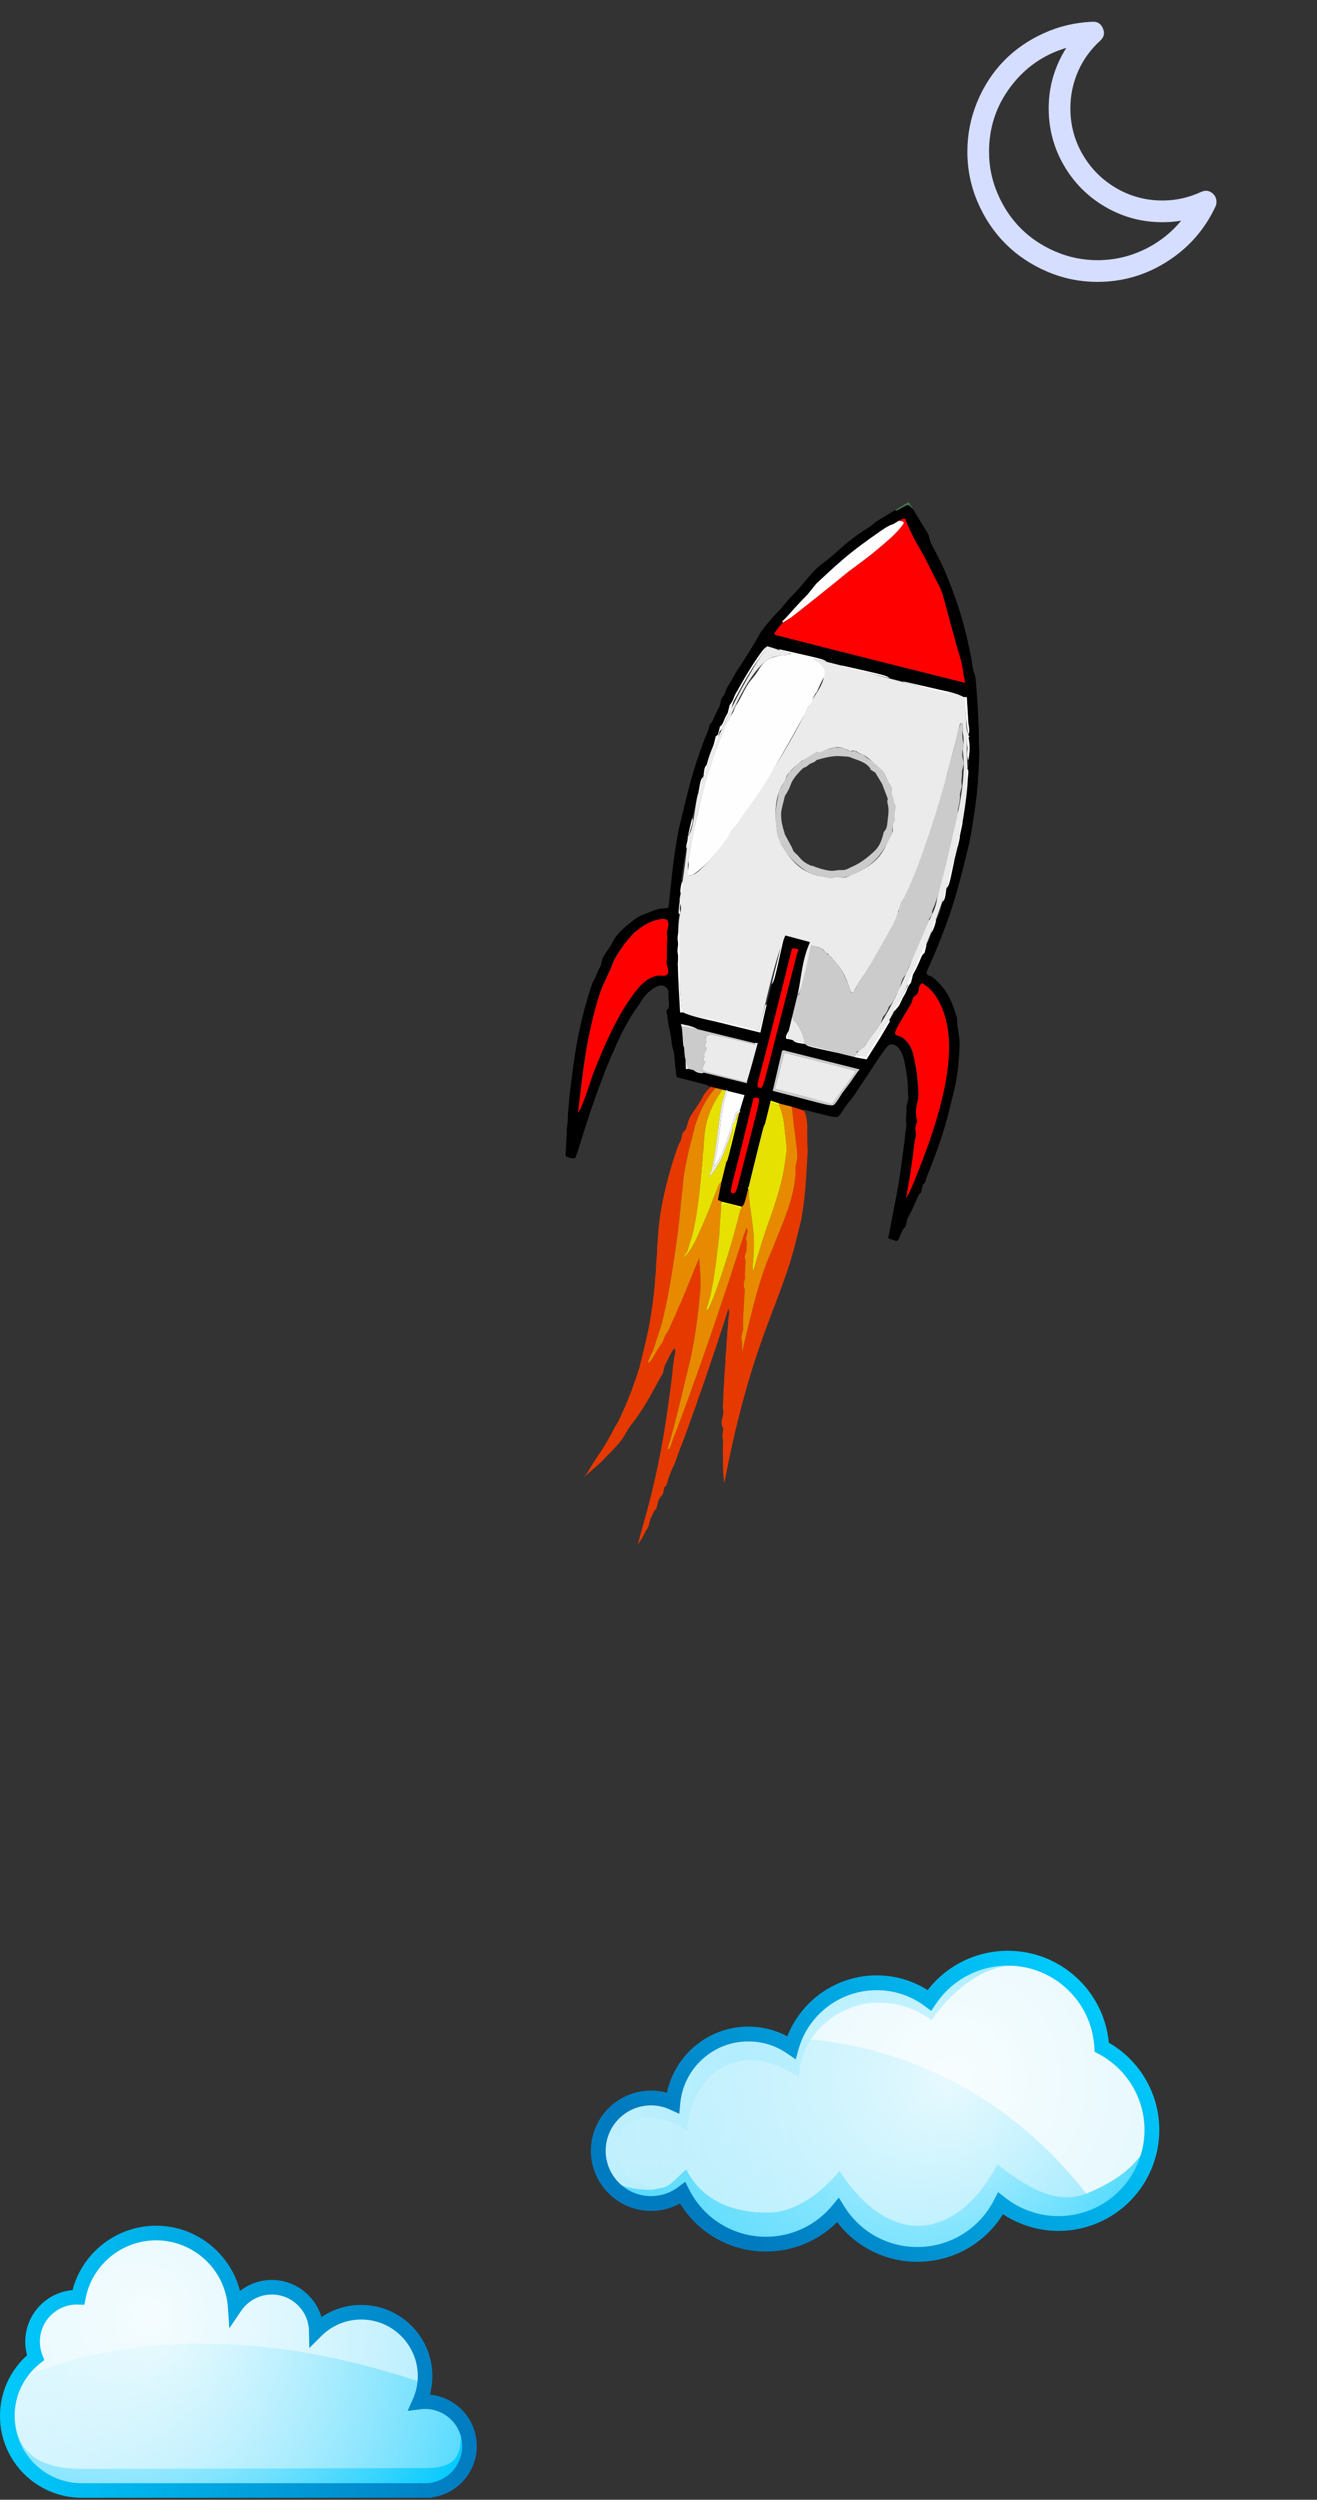 <?xml version="1.0" encoding="UTF-8" standalone="no"?>
<svg version="1.1" xmlns="http://www.w3.org/2000/svg" xmlns:xlink="http://www.w3.org/1999/xlink" width="295.551" height="560.899">
	<rect width="100%" height="100%" fill="#333333" stroke="none"/>
	<defs>
		<linearGradient id="grad_dp_001" gradientUnits="userSpaceOnUse" x1="323.487" y1="1932.96" x2="447.53" y2="1932.96">
			<stop offset="0" stop-color="#daf5fd"/>
			<stop offset="1" stop-color="#00c9fc"/>
		</linearGradient>
		<linearGradient id="grad_dp_002" gradientUnits="userSpaceOnUse" x1="323.487" y1="1945.06" x2="436.185" y2="1945.06">
			<stop offset="0" stop-color="#abebfe" stop-opacity="0.502"/>
			<stop offset="1" stop-color="#00c9fc" stop-opacity="0.502"/>
		</linearGradient>
		<radialGradient id="grad_dp_003" gradientUnits="userSpaceOnUse" cx="402.547" cy="1930.2" r="81.156">
			<stop offset="0" stop-color="white" stop-opacity="0.8"/>
			<stop offset="1" stop-color="white" stop-opacity="0"/>
		</radialGradient>
		<linearGradient id="grad_dp_004" gradientUnits="userSpaceOnUse" x1="426.531" y1="1905.88" x2="361.116" y2="1969.63">
			<stop offset="0" stop-color="#00c9fc"/>
			<stop offset="1" stop-color="#017bc0"/>
		</linearGradient>
		<linearGradient id="grad_dp_005" gradientUnits="userSpaceOnUse" x1="192.523" y1="1991.08" x2="292.662" y2="1991.08">
			<stop offset="0" stop-color="#daf5fd"/>
			<stop offset="1" stop-color="#abebfe"/>
		</linearGradient>
		<linearGradient id="grad_dp_006" gradientUnits="userSpaceOnUse" x1="190.865" y1="2005.91" x2="294.588" y2="2005.91">
			<stop offset="0" stop-color="#abebfe" stop-opacity="0.502"/>
			<stop offset="1" stop-color="#00c9fc" stop-opacity="0.502"/>
		</linearGradient>
		<radialGradient id="grad_dp_007" gradientUnits="userSpaceOnUse" cx="223.735" cy="1983.28" r="76.742">
			<stop offset="0" stop-color="white" stop-opacity="0.8"/>
			<stop offset="1" stop-color="white" stop-opacity="0"/>
		</radialGradient>
		<linearGradient id="grad_dp_008" gradientUnits="userSpaceOnUse" x1="189.227" y1="1993.5" x2="296.226" y2="1993.5">
			<stop offset="0" stop-color="#00c9fc"/>
			<stop offset="1" stop-color="#017bc0"/>
		</linearGradient>
		<clipPath id="clip_dp_001" clipPathUnits="userSpaceOnUse" clip-rule="evenodd">
			<path d="M 383.871,1463.56 L 484.673,1463.56 L 484.673,1531.69 L 383.871,1531.69 Z " clip-rule="evenodd"/>
		</clipPath>
	</defs>
	<g id="dp_dp001" transform="matrix(1,0,0,1,-189.227,-1463.56)">
		<path id="dp_path002" fill="#00c9fc" fill-rule="evenodd" stroke="none" stroke-width="0" d="M 446.124,1933.45 C 444.161,1928.73 440.676,1925.11 436.475,1922.92 C 435.883,1911.79 426.671,1902.95 415.393,1902.95 C 408.047,1902.95 401.579,1906.7 397.796,1912.39 C 394.488,1909.92 390.384,1908.46 385.937,1908.46 C 376.827,1908.46 369.151,1914.6 366.821,1922.96 C 363.627,1920.76 359.667,1919.63 355.5,1920.04 C 347.253,1920.85 340.969,1927.43 340.232,1935.38 C 338.736,1934.7 337.075,1934.31 335.324,1934.31 C 328.787,1934.31 323.487,1939.61 323.487,1946.15 C 323.487,1952.69 328.787,1957.99 335.324,1957.99 C 337.985,1957.99 340.44,1957.11 342.417,1955.63 C 345.877,1962.44 352.952,1967.11 361.117,1967.11 C 367.619,1967.11 373.429,1964.15 377.275,1959.51 C 380.973,1965.45 387.567,1969.41 395.087,1969.41 C 403.236,1969.41 410.3,1964.76 413.767,1957.97 C 419.543,1962.52 427.541,1963.89 434.811,1960.87 C 445.507,1956.42 450.571,1944.15 446.124,1933.45 Z "/>
		<path id="dp_path003" fill="url(#grad_dp_001)" fill-rule="evenodd" stroke="none" stroke-width="0" d="M 446.124,1933.45 C 444.161,1928.73 440.676,1925.11 436.475,1922.92 C 435.883,1911.79 426.671,1902.95 415.393,1902.95 C 408.047,1902.95 401.579,1906.7 397.796,1912.39 C 394.488,1909.92 390.384,1908.46 385.937,1908.46 C 376.827,1908.46 369.151,1914.6 366.821,1922.96 C 363.627,1920.76 359.667,1919.63 355.5,1920.04 C 347.253,1920.85 340.969,1927.43 340.232,1935.38 C 338.736,1934.7 337.075,1934.31 335.324,1934.31 C 328.787,1934.31 323.487,1939.61 323.487,1946.15 C 323.487,1952.69 328.747,1954.93 335.284,1954.93 C 337.945,1954.93 341.277,1951.83 343.255,1950.35 C 346.713,1957.16 353.32,1960.02 361.484,1960.02 C 367.987,1960.02 373.797,1955.29 377.641,1950.65 C 381.341,1956.59 387.684,1962.98 395.205,1962.98 C 403.355,1962.98 409.595,1955.96 413.063,1949.17 C 418.839,1953.72 426.012,1958.69 433.283,1955.66 C 443.979,1951.22 450.571,1944.15 446.124,1933.45 Z "/>
		<path id="dp_path004" fill="#daf5fd" fill-rule="evenodd" stroke="none" stroke-width="0" d="M 446.124,1933.45 C 444.161,1928.73 440.676,1925.11 436.475,1922.92 C 435.883,1911.79 427.853,1904.64 416.576,1904.64 C 409.229,1904.64 402.087,1911.16 398.304,1916.85 C 394.996,1914.38 390.891,1912.91 386.445,1912.91 C 377.335,1912.91 368.787,1920.09 368.491,1929.69 C 365.296,1927.48 360.703,1925.44 356.537,1925.85 C 348.289,1926.66 344.139,1933.69 343.401,1941.64 C 331.619,1934.19 327.315,1942.38 327.315,1945.77 C 327.315,1949.17 330.444,1954.58 336.98,1954.58 C 339.641,1954.58 341.276,1951.83 343.253,1950.35 C 346.713,1957.16 353.319,1960.02 361.484,1960.02 C 367.985,1960.02 373.796,1955.29 377.641,1950.65 C 381.34,1956.59 387.684,1962.98 395.204,1962.98 C 403.353,1962.98 409.595,1955.96 413.063,1949.17 C 418.837,1953.72 426.012,1958.69 433.281,1955.66 C 443.979,1951.22 450.571,1944.15 446.124,1933.45 Z "/>
		<path id="dp_path005" fill="url(#grad_dp_002)" fill-rule="evenodd" stroke="none" stroke-width="0" d="M 367.529,1920.89 C 367.257,1921.56 367.019,1922.25 366.821,1922.96 C 365.407,1921.99 363.841,1921.22 362.177,1920.71 C 358.469,1920.68 354.615,1920.86 350.611,1921.27 C 344.865,1923.67 340.815,1929.09 340.233,1935.38 C 338.737,1934.7 337.076,1934.31 335.324,1934.31 C 328.787,1934.31 323.487,1939.61 323.487,1946.15 C 323.487,1952.69 328.787,1957.99 335.324,1957.99 C 337.985,1957.99 340.44,1957.11 342.417,1955.63 C 345.877,1962.44 352.952,1967.11 361.117,1967.11 C 367.62,1967.11 373.431,1964.15 377.276,1959.51 C 380.973,1965.45 387.568,1969.41 395.088,1969.41 C 403.237,1969.41 410.3,1964.76 413.767,1957.97 C 419.543,1962.52 427.541,1963.89 434.812,1960.87 C 435.28,1960.67 435.737,1960.46 436.185,1960.24 C 429.069,1949.61 407.559,1923.33 367.529,1920.89 Z "/>
		<path id="dp_path006" fill="url(#grad_dp_003)" fill-rule="evenodd" stroke="none" stroke-width="0" d="M 446.124,1933.45 C 444.161,1928.73 440.676,1925.11 436.475,1922.92 C 435.883,1911.79 426.671,1902.95 415.393,1902.95 C 408.047,1902.95 401.579,1906.7 397.796,1912.39 C 394.488,1909.92 390.384,1908.46 385.937,1908.46 C 376.827,1908.46 369.151,1914.6 366.821,1922.96 C 363.627,1920.76 359.667,1919.63 355.5,1920.04 C 347.253,1920.85 340.969,1927.43 340.232,1935.38 C 338.736,1934.7 337.075,1934.31 335.324,1934.31 C 328.787,1934.31 323.487,1939.61 323.487,1946.15 C 323.487,1952.69 328.787,1957.99 335.324,1957.99 C 337.985,1957.99 340.44,1957.11 342.417,1955.63 C 345.877,1962.44 352.952,1967.11 361.117,1967.11 C 367.619,1967.11 373.429,1964.15 377.275,1959.51 C 380.973,1965.45 387.567,1969.41 395.087,1969.41 C 403.236,1969.41 410.3,1964.76 413.767,1957.97 C 419.543,1962.52 427.541,1963.89 434.811,1960.87 C 445.507,1956.42 450.571,1944.15 446.124,1933.45 Z "/>
		<path id="dp_path007" fill="url(#grad_dp_004)" fill-rule="evenodd" stroke="none" stroke-width="0" d="M 395.088,1971.07 C 387.941,1971.07 381.361,1967.78 377.095,1962.17 C 372.867,1966.39 367.155,1968.77 361.117,1968.77 C 353.165,1968.77 345.932,1964.68 341.831,1957.98 C 339.849,1959.08 337.632,1959.65 335.324,1959.65 C 327.881,1959.65 321.827,1953.59 321.827,1946.15 C 321.827,1938.71 327.881,1932.65 335.324,1932.65 C 336.543,1932.65 337.737,1932.81 338.893,1933.13 C 340.541,1925.25 347.16,1919.19 355.337,1918.38 C 355.951,1918.32 356.572,1918.29 357.185,1918.29 C 360.248,1918.29 363.224,1919.04 365.907,1920.47 C 369.095,1912.32 377.045,1906.8 385.937,1906.8 C 390.043,1906.8 393.971,1907.93 397.397,1910.1 C 401.701,1904.55 408.311,1901.28 415.393,1901.28 C 427.188,1901.28 436.971,1910.26 438.063,1921.9 C 442.359,1924.37 445.745,1928.22 447.656,1932.81 C 452.448,1944.34 446.972,1957.61 435.448,1962.4 C 432.672,1963.56 429.751,1964.14 426.768,1964.14 L 426.768,1964.14 C 422.348,1964.14 417.988,1962.82 414.301,1960.4 C 410.187,1967.03 402.988,1971.07 395.088,1971.07 Z M 377.467,1956.67 L 378.684,1958.63 C 382.237,1964.34 388.369,1967.75 395.088,1967.75 C 402.379,1967.75 408.971,1963.72 412.288,1957.22 L 413.208,1955.42 L 414.795,1956.67 C 418.197,1959.35 422.449,1960.82 426.769,1960.82 C 429.312,1960.82 431.803,1960.32 434.175,1959.34 C 444.005,1955.25 448.68,1943.92 444.591,1934.09 C 442.857,1929.92 439.703,1926.48 435.707,1924.39 L 434.867,1923.95 L 434.817,1923.01 C 434.268,1912.69 425.736,1904.61 415.393,1904.61 C 408.861,1904.61 402.8,1907.86 399.18,1913.31 L 398.208,1914.77 L 396.803,1913.72 C 393.647,1911.36 389.889,1910.12 385.937,1910.12 C 377.803,1910.12 370.6,1915.58 368.42,1923.41 L 367.795,1925.65 L 365.877,1924.33 C 363.303,1922.55 360.297,1921.62 357.185,1921.62 C 356.68,1921.62 356.168,1921.64 355.664,1921.69 C 348.356,1922.41 342.561,1928.23 341.885,1935.53 L 341.669,1937.86 L 339.543,1936.89 C 338.211,1936.28 336.791,1935.97 335.323,1935.97 C 329.712,1935.97 325.147,1940.54 325.147,1946.15 C 325.147,1951.76 329.711,1956.33 335.323,1956.33 C 337.541,1956.33 339.649,1955.63 341.42,1954.3 L 343.001,1953.11 L 343.896,1954.88 C 347.208,1961.4 353.807,1965.45 361.117,1965.45 C 366.888,1965.45 372.311,1962.9 375.995,1958.45 Z "/>
		<path id="dp_path008" fill="#00c9fc" fill-rule="evenodd" stroke="none" stroke-width="0" d="M 190.865,2005.68 C 190.865,2000.37 193.344,1995.64 197.208,1992.58 C 196.775,1991.46 196.535,1990.25 196.535,1988.98 C 196.535,1983.48 200.995,1979.01 206.497,1979.01 C 206.605,1979.01 206.711,1979.02 206.817,1979.02 C 208.387,1970.81 215.604,1964.61 224.269,1964.61 C 233.668,1964.61 241.363,1971.91 241.997,1981.15 C 243.789,1978.51 246.815,1976.77 250.245,1976.77 C 255.685,1976.77 260.104,1981.14 260.204,1986.55 C 263.129,1983.65 267.283,1982.02 271.708,1982.45 C 279.577,1983.23 285.329,1990.24 284.553,1998.11 C 284.399,1999.68 283.991,2001.17 283.38,2002.54 C 283.788,2002.49 284.203,2002.46 284.624,2002.46 C 290.127,2002.46 294.588,2006.92 294.588,2012.42 C 294.588,2017.92 290.127,2022.38 284.624,2022.38 C 284.592,2022.38 284.561,2022.38 284.531,2022.38 L 284.531,2022.38 L 207.567,2022.38 L 207.567,2022.38 C 198.343,2022.38 190.865,2014.91 190.865,2005.68 Z "/>
		<path id="dp_path009" fill="url(#grad_dp_005)" fill-rule="evenodd" stroke="none" stroke-width="0" d="M 192.523,2004.9 C 192.523,1999.59 193.344,1995.64 197.208,1992.58 C 196.775,1991.46 196.535,1990.25 196.535,1988.98 C 196.535,1983.48 200.995,1979.01 206.497,1979.01 C 206.605,1979.01 206.711,1979.02 206.817,1979.02 C 208.387,1970.81 215.604,1964.61 224.269,1964.61 C 233.668,1964.61 241.363,1971.91 241.997,1981.15 C 243.789,1978.51 246.815,1976.77 250.245,1976.77 C 255.685,1976.77 260.104,1981.14 260.204,1986.55 C 263.129,1983.65 267.283,1982.02 271.708,1982.45 C 279.577,1983.23 285.329,1990.24 284.553,1998.11 C 284.399,1999.68 283.991,2001.17 283.38,2002.54 C 283.788,2002.49 284.203,2002.46 284.624,2002.46 C 290.127,2002.46 292.661,2004.75 292.661,2010.25 C 292.661,2015.75 290.127,2017.36 284.624,2017.36 C 284.592,2017.36 207.567,2017.54 207.567,2017.54 C 198.343,2017.54 192.523,2014.12 192.523,2004.9 Z "/>
		<path id="dp_path010" fill="url(#grad_dp_006)" fill-rule="evenodd" stroke="none" stroke-width="0" d="M 294.588,2012.42 C 294.588,2006.92 290.127,2002.46 284.624,2002.46 C 284.203,2002.46 283.788,2002.49 283.38,2002.54 C 283.957,2001.24 284.349,1999.84 284.523,1998.37 C 240.004,1983.2 209.345,1990.39 192.939,1997.62 C 191.619,2000.01 190.865,2002.76 190.865,2005.68 C 190.865,2014.91 198.343,2022.38 207.567,2022.38 L 284.532,2022.38 L 284.532,2022.38 C 284.563,2022.38 284.593,2022.38 284.624,2022.38 C 290.128,2022.38 294.588,2017.92 294.588,2012.42 Z "/>
		<path id="dp_path011" fill="url(#grad_dp_007)" fill-rule="evenodd" stroke="none" stroke-width="0" d="M 190.865,2005.68 C 190.865,2000.37 193.344,1995.64 197.208,1992.58 C 196.775,1991.46 196.535,1990.25 196.535,1988.98 C 196.535,1983.48 200.995,1979.01 206.497,1979.01 C 206.605,1979.01 206.711,1979.02 206.817,1979.02 C 208.387,1970.81 215.604,1964.61 224.269,1964.61 C 233.668,1964.61 241.363,1971.91 241.997,1981.15 C 243.789,1978.51 246.815,1976.77 250.245,1976.77 C 255.685,1976.77 260.104,1981.14 260.204,1986.55 C 263.129,1983.65 267.283,1982.02 271.708,1982.45 C 279.577,1983.23 285.329,1990.24 284.553,1998.11 C 284.399,1999.68 283.991,2001.17 283.38,2002.54 C 283.788,2002.49 284.203,2002.46 284.624,2002.46 C 290.127,2002.46 294.588,2006.92 294.588,2012.42 C 294.588,2017.92 290.127,2022.38 284.624,2022.38 C 284.592,2022.38 284.561,2022.38 284.531,2022.38 L 284.531,2022.38 L 207.567,2022.38 L 207.567,2022.38 C 198.343,2022.38 190.865,2014.91 190.865,2005.68 Z "/>
		<path id="dp_path012" fill="url(#grad_dp_008)" fill-rule="evenodd" stroke="none" stroke-width="0" d="M 284.624,2024.02 C 284.617,2024.02 284.611,2024.02 284.603,2024.02 L 284.531,2024.02 L 207.567,2024.02 C 197.455,2024.02 189.227,2015.79 189.227,2005.68 C 189.227,2000.43 191.429,1995.52 195.307,1992.04 C 195.035,1991.05 194.896,1990.02 194.896,1988.98 C 194.896,1982.92 199.569,1977.93 205.501,1977.42 C 207.727,1968.97 215.416,1962.97 224.269,1962.97 C 233.253,1962.97 240.943,1969.17 243.084,1977.61 C 245.101,1976.03 247.613,1975.14 250.245,1975.14 C 255.469,1975.14 259.947,1978.67 261.372,1983.47 C 263.988,1981.7 267.068,1980.74 270.288,1980.74 C 270.812,1980.74 271.344,1980.77 271.868,1980.82 C 280.624,1981.69 287.047,1989.51 286.184,1998.27 C 286.097,1999.15 285.937,2000.02 285.708,2000.87 C 291.599,2001.42 296.227,2006.39 296.227,2012.42 C 296.227,2018.29 291.839,2023.16 286.169,2023.92 L 286.169,2024.02 L 284.699,2024.02 C 284.673,2024.02 284.649,2024.02 284.624,2024.02 Z M 282.893,2020.73 L 284.629,2020.75 L 284.624,2020.75 C 289.215,2020.75 292.949,2017.01 292.949,2012.42 C 292.949,2007.83 289.215,2004.09 284.624,2004.09 C 284.293,2004.09 283.943,2004.12 283.583,2004.16 L 280.701,2004.52 L 281.884,2001.87 C 282.44,2000.62 282.791,1999.3 282.924,1997.95 C 283.609,1990.99 278.505,1984.77 271.547,1984.08 C 271.129,1984.04 270.705,1984.02 270.287,1984.02 C 266.925,1984.02 263.755,1985.33 261.359,1987.71 L 258.636,1990.42 L 258.567,1986.58 C 258.484,1982.08 254.751,1978.41 250.245,1978.41 C 247.483,1978.41 244.907,1979.78 243.352,1982.07 L 240.688,1985.99 L 240.363,1981.26 C 239.785,1972.84 232.715,1966.25 224.268,1966.25 C 216.539,1966.25 209.876,1971.75 208.425,1979.33 L 208.163,1980.71 L 206.687,1980.66 C 206.624,1980.65 206.561,1980.65 206.497,1980.65 C 201.907,1980.65 198.172,1984.39 198.172,1988.98 C 198.172,1990.01 198.361,1991.02 198.735,1991.99 L 199.172,1993.11 L 198.224,1993.86 C 194.588,1996.74 192.503,2001.05 192.503,2005.68 C 192.503,2013.99 199.26,2020.75 207.567,2020.75 L 282.892,2020.75 L 282.892,2020.73 Z "/>
		<path id="dp_path013" fill="black" fill-rule="evenodd" stroke="none" stroke-width="0" d="M 385.625,1580.74 C 385.403,1581.05 384.545,1581.71 383.721,1582.21 C 381.293,1583.68 379.081,1585.49 376.984,1587.4 C 376.012,1588.28 375.041,1589.09 373.981,1589.86 C 371.992,1591.31 370.471,1593.32 368.888,1595.18 C 368.116,1596.09 367.292,1596.93 366.452,1597.78 C 365.703,1598.66 364.953,1599.55 364.204,1600.43 C 362.675,1601.94 361.332,1603.58 360.016,1605.28 C 358.317,1608.45 356.327,1611.44 354.368,1614.45 C 354.011,1615.09 353.652,1615.74 353.293,1616.38 L 352.799,1617.19 C 352.427,1617.78 352.232,1618.18 352.017,1618.78 C 351.808,1619.37 351.529,1619.82 351.135,1620.3 C 350.987,1620.9 350.84,1621.5 350.692,1622.1 C 350.125,1623.04 349.677,1624.06 349.264,1625.07 C 349.092,1625.49 348.88,1625.79 348.525,1626.05 L 348.349,1626.77 C 348.152,1627.57 347.795,1628.29 347.488,1629.05 C 346.811,1630.74 346.201,1632.45 345.632,1634.17 C 343.971,1639.21 342.829,1644.38 341.567,1649.53 L 341.268,1651.16 C 340.291,1656.47 339.829,1661.79 339.26,1667.14 L 339.177,1667.19 C 338.833,1667.4 338.215,1667.36 337.817,1667.41 C 337.005,1667.51 336.365,1667.65 335.62,1667.99 C 334.963,1668.28 334.311,1668.52 333.625,1668.74 C 332.937,1668.97 331.968,1669.56 330.932,1670.39 C 329.413,1671.61 327.616,1673.07 326.745,1674.87 C 326.303,1675.79 325.711,1676.61 325.125,1677.44 C 324.904,1677.8 324.684,1678.16 324.463,1678.52 C 324.313,1679.12 324.165,1679.73 324.017,1680.33 C 323.503,1681.18 323.136,1682.09 322.76,1683.02 C 322.083,1684.09 321.765,1685.38 321.387,1686.58 C 320.252,1690.16 319.364,1693.9 318.685,1697.59 C 318.085,1700.86 317.695,1704.14 317.275,1707.42 C 317.1,1708.78 316.937,1710.15 316.868,1711.52 C 316.844,1711.97 316.795,1712.42 316.737,1712.87 C 316.681,1713.32 316.64,1713.85 316.649,1714.04 C 316.693,1715.03 316.507,1716.06 316.413,1717.04 C 316.435,1717.5 316.425,1717.94 316.383,1718.4 C 316.297,1719.28 316.272,1720.16 316.235,1721.04 C 316.211,1721.55 316.189,1722.06 316.155,1722.57 C 316.125,1723.02 316.319,1723.17 317.192,1723.37 C 318.128,1723.58 318.292,1723.54 318.471,1723.05 C 319.051,1721.46 319.513,1719.83 320.021,1718.23 C 320.673,1716.17 321.355,1714.12 322.032,1712.07 C 322.356,1711.17 322.68,1710.28 322.989,1709.38 C 323.373,1708.27 323.767,1707.17 324.2,1706.08 C 324.499,1705.33 324.776,1704.57 325.056,1703.81 C 325.227,1703.39 325.399,1702.96 325.569,1702.54 C 325.828,1701.97 326.072,1701.4 326.291,1700.81 C 326.469,1700.33 326.672,1699.88 326.929,1699.43 L 327.18,1698.81 C 327.637,1697.69 328.177,1696.61 328.692,1695.51 C 328.997,1694.82 329.365,1694.21 329.764,1693.57 C 330.569,1691.88 331.629,1690.38 332.72,1688.86 C 333.196,1688.05 333.684,1687.26 334.349,1686.59 C 335.107,1685.83 336.367,1684.76 337.503,1684.68 C 338.347,1684.62 339.251,1685.32 339.215,1686.18 C 339.199,1686.56 339.248,1687.55 339.324,1688.39 C 339.409,1689.35 339.319,1689.95 339.077,1690 C 338.848,1690.05 338.759,1690.41 338.853,1690.89 C 339.051,1691.87 339.164,1692.87 339.288,1693.87 C 339.621,1695.02 339.829,1696.15 339.935,1697.35 C 339.979,1697.84 340.117,1698.56 340.244,1698.94 C 340.597,1700.02 340.612,1701.21 340.712,1702.33 C 340.797,1703.31 340.932,1704.28 341.065,1705.25 C 343.219,1705.81 345.369,1706.37 347.523,1706.92 L 348.139,1707.17 C 348.38,1707.33 348.757,1707.43 348.757,1707.43 L 349.888,1707.7 L 351.397,1708.07 L 352.152,1708.26 L 352.385,1708.12 L 352.527,1708.35 L 356.3,1709.28 L 355.231,1712.81 L 355.373,1713.05 L 355.14,1713.19 L 354.769,1714.7 C 352.459,1724.13 352.459,1724.13 352.223,1724.27 L 351.112,1728.79 L 350.329,1732.8 L 351.225,1733.22 L 355.752,1734.33 C 356.315,1733.67 356.315,1733.67 357.147,1730.27 L 357.004,1730.04 L 357.239,1729.9 C 360.661,1715.94 360.661,1715.94 360.896,1715.8 L 362.005,1711.27 L 362.192,1710.52 L 364.22,1711.22 L 366.859,1711.87 L 369.641,1712.75 L 369.916,1712.62 L 373.471,1713.53 C 376.377,1714.28 377.104,1714.37 377.445,1714 C 377.991,1713.41 378.381,1712.72 378.809,1712.04 C 379.285,1711.41 379.761,1710.79 380.267,1710.18 C 380.975,1709.33 381.537,1708.39 382.133,1707.46 C 383.495,1705.46 384.828,1703.45 386.148,1701.43 C 387.448,1699.44 388.505,1698.07 388.836,1697.97 C 390.635,1697.41 391.804,1699.95 392.084,1701.27 C 392.549,1703.48 392.964,1705.82 392.975,1708.08 C 392.977,1708.77 393.02,1709.45 393.069,1710.14 C 392.921,1710.74 392.773,1711.34 392.625,1711.95 C 392.673,1712.72 392.633,1713.48 392.561,1714.25 C 392.527,1714.61 392.537,1715.1 392.585,1715.32 C 392.76,1716.12 392.469,1717.09 392.369,1717.88 C 392.275,1719.51 391.991,1721.12 391.779,1722.73 C 391.109,1729.01 389.7,1735.21 388.547,1741.41 L 389.38,1741.69 L 390.216,1741.98 C 390.841,1742.18 391.048,1741.2 391.261,1740.74 C 391.455,1740.33 391.64,1739.91 391.827,1739.5 C 392.037,1739.23 392.249,1738.96 392.463,1738.69 C 392.611,1738.09 392.759,1737.49 392.905,1736.89 C 393.8,1735.4 394.521,1733.73 395.173,1732.12 C 395.344,1731.7 395.559,1731.41 395.915,1731.14 C 396.063,1730.54 396.211,1729.94 396.357,1729.34 C 396.805,1729 396.881,1728.83 397.021,1728.26 C 397.217,1727.46 397.575,1726.73 397.881,1725.97 C 398.181,1725.23 398.456,1724.47 398.733,1723.72 C 399.299,1722.3 399.793,1720.85 400.291,1719.41 C 401.703,1715.3 402.635,1711.08 403.668,1706.86 L 403.875,1705.61 C 404.037,1704.63 404.173,1703.64 404.299,1702.66 C 404.339,1701.87 404.403,1701.09 404.476,1700.3 C 404.505,1699.64 404.535,1698.98 404.563,1698.32 C 404.657,1696.8 404.305,1695.27 404.081,1693.77 C 404.049,1693.17 404.02,1692.57 403.991,1691.98 C 403.203,1689.44 402.352,1686.86 400.555,1684.83 C 400.021,1684.22 399.511,1683.65 398.892,1683.14 C 398.483,1682.8 398.121,1682.58 397.911,1682.53 C 397.035,1682.34 397.064,1681.87 397.375,1681.17 C 397.704,1680.47 398.005,1679.76 398.299,1679.04 C 398.555,1678.6 398.759,1678.14 398.937,1677.65 C 399.156,1677.07 399.397,1676.5 399.66,1675.93 C 400.044,1674.98 400.409,1674.01 400.767,1673.05 C 401.287,1671.74 401.776,1670.42 402.237,1669.09 C 404.101,1663.69 405.411,1658.19 406.769,1652.65 L 407.068,1651.02 C 407.637,1647.93 408.053,1644.83 408.452,1641.71 C 408.484,1641.08 408.531,1640.47 408.609,1639.85 C 408.672,1639.34 408.705,1638.84 408.681,1638.32 C 408.724,1637.88 408.768,1637.44 408.808,1637 C 408.864,1635.68 408.921,1634.36 408.98,1633.04 C 409.027,1632.29 408.984,1631.58 408.923,1630.83 C 408.901,1626.34 408.675,1621.9 408.311,1617.43 C 408.215,1616.25 408.077,1615.16 408.004,1615.01 C 407.481,1613.93 407.437,1612.49 407.209,1611.32 C 406.471,1607.48 405.572,1603.72 404.367,1600 C 403.459,1597.21 402.444,1594.46 401.292,1591.76 C 400.352,1589.55 399.207,1587.47 398.085,1585.35 L 397.817,1584.41 C 397.741,1584.31 397.692,1583.7 397.549,1583.46 L 394.135,1577.83 L 393.344,1577.05 C 392.884,1576.69 392.181,1577.2 391.739,1577.44 L 390.488,1578.11 L 390.287,1578.07 C 390.087,1578.03 390.087,1578.03 390.087,1578.03 Z M 361.405,1608.58 C 360.445,1609.16 359.839,1610.3 359.167,1611.19 C 357.576,1613.5 356.173,1615.9 354.809,1618.36 C 354.437,1618.96 354.101,1619.56 353.86,1620.23 C 353.651,1620.82 353.372,1621.27 352.977,1621.75 C 352.831,1622.35 352.683,1622.95 352.535,1623.55 L 352.368,1623.83 C 352.025,1624.4 351.777,1625.02 351.527,1625.63 C 351.356,1626.05 351.144,1626.34 350.787,1626.61 C 350.639,1627.21 350.492,1627.81 350.344,1628.41 C 350.181,1628.53 350.017,1628.66 349.855,1628.78 C 349.691,1629.45 349.525,1630.12 349.361,1630.79 C 349.311,1631 349.217,1631.38 349.217,1631.38 C 348.497,1632.47 348.224,1633.8 347.916,1635.06 C 347.352,1635.72 347.352,1635.72 347.125,1637.46 L 346.891,1637.6 L 347.033,1637.84 C 346.471,1638.5 346.471,1638.5 345.967,1641.37 L 344.577,1647.03 C 343.653,1650.8 343.653,1650.8 343.796,1651.04 L 343.563,1651.18 L 343.704,1651.41 C 343.148,1653.68 343.148,1653.68 343.292,1653.91 C 342.781,1655.99 342.553,1658.05 342.241,1660.15 C 342.145,1660.78 342.137,1661.01 342.201,1661.12 C 342.288,1661.26 342.288,1661.26 342.288,1661.26 C 342.139,1661.87 341.997,1662.46 341.929,1663.08 C 341.889,1663.44 341.893,1663.79 341.936,1663.86 C 342.017,1663.99 342.017,1663.99 342.017,1663.99 C 341.739,1665.13 341.739,1665.13 341.881,1665.36 C 341.672,1666.22 341.587,1667.08 341.533,1667.96 C 341.516,1668.22 341.537,1668.5 341.581,1668.57 C 341.661,1668.71 341.661,1668.71 341.661,1668.71 C 341.407,1669.75 341.429,1670.85 341.361,1671.92 C 341.347,1672.18 341.367,1672.46 341.411,1672.53 C 341.491,1672.66 341.491,1672.66 341.491,1672.66 C 341.327,1673.34 341.219,1674.1 341.351,1674.79 C 341.424,1675.18 341.421,1675.48 341.331,1676.13 C 341.239,1676.78 341.236,1677.07 341.312,1677.42 C 341.479,1678.19 341.365,1679.04 341.335,1679.82 C 341.428,1683.46 341.635,1687.1 341.853,1690.74 L 342.16,1690.72 C 342.232,1690.83 342.468,1690.69 342.468,1690.69 L 346.237,1691.62 C 346.479,1691.85 349.643,1692.75 353.268,1693.64 L 359.857,1695.25 C 360.336,1693.14 360.779,1691.01 361.295,1688.91 L 362.404,1684.39 C 362.965,1683.72 362.965,1683.72 365.044,1674.44 L 365.475,1673.46 L 367.523,1674.01 C 368.685,1674.31 369.845,1674.63 371.003,1674.95 C 370.968,1675 370.935,1675.05 370.9,1675.09 L 369.529,1681.05 C 369.271,1682.47 368.531,1685.49 368.16,1687 L 367.051,1691.52 L 366.217,1694.92 C 365.956,1695.2 365.121,1696.65 365.976,1696.72 C 365.991,1696.66 366.367,1696.75 366.367,1696.75 L 367.12,1696.94 C 367.783,1697.5 367.783,1697.5 369.904,1697.82 C 370.564,1698.38 370.564,1698.38 377.212,1699.81 L 380.983,1700.74 C 381.881,1700.96 382.788,1701.1 383.701,1701.26 C 384.765,1699.57 385.829,1697.88 386.895,1696.19 C 387.581,1695.03 388.265,1693.86 388.951,1692.7 L 388.88,1692.58 C 388.808,1692.46 388.808,1692.46 388.808,1692.46 L 390.024,1690.76 L 389.883,1690.53 L 391.017,1689.16 C 391.293,1688.58 391.569,1687.99 391.847,1687.41 C 392.219,1686.81 392.556,1686.21 392.796,1685.53 C 393.005,1684.94 393.284,1684.49 393.679,1684.02 C 393.825,1683.42 393.973,1682.81 394.121,1682.21 C 394.851,1681 395.435,1679.65 395.968,1678.35 C 396.14,1677.93 396.352,1677.63 396.709,1677.37 C 396.857,1676.76 397.007,1676.15 397.157,1675.54 C 397.161,1675.52 397.161,1675.52 397.161,1675.52 C 397.587,1674.87 397.905,1674.12 398.089,1673.37 C 398.095,1673.35 398.185,1672.97 398.185,1672.97 C 398.652,1672.26 398.959,1671.45 399.16,1670.63 C 399.209,1670.43 399.304,1670.05 399.304,1670.05 C 400.083,1668.87 400.364,1667.35 400.699,1665.99 C 401.259,1665.33 401.259,1665.33 401.58,1663.21 L 401.815,1663.07 L 401.673,1662.83 C 402.235,1662.17 402.235,1662.17 403.387,1656.66 L 404.127,1653.64 C 404.683,1651.38 404.683,1651.38 404.54,1651.14 L 404.725,1650.39 C 405.28,1648.13 405.28,1648.13 405.137,1647.89 C 405.733,1645.46 405.964,1642.98 406.272,1640.49 C 406.32,1640.1 406.32,1639.77 406.269,1639.69 C 406.184,1639.55 406.184,1639.55 406.184,1639.55 C 406.393,1638.69 406.479,1637.84 406.532,1636.95 C 406.549,1636.69 406.528,1636.41 406.484,1636.34 C 406.404,1636.21 406.404,1636.21 406.404,1636.21 C 406.477,1635.9 406.525,1635.61 406.579,1635.14 C 406.616,1634.79 406.612,1634.43 406.568,1634.36 C 406.488,1634.23 406.488,1634.23 406.488,1634.23 C 406.836,1632.82 406.943,1630.91 406.651,1629.49 C 406.703,1629.28 406.56,1629.05 406.56,1629.05 L 406.793,1628.91 C 406.723,1628.79 406.652,1628.67 406.58,1628.55 C 406.509,1628.44 406.509,1628.44 406.509,1628.44 C 406.935,1627.7 406.653,1626.64 406.544,1625.85 C 406.428,1623.89 406.309,1621.92 406.189,1619.96 L 405.883,1619.99 C 405.812,1619.87 405.576,1620.01 405.576,1620.01 L 402.559,1619.27 C 401.9,1618.71 401.9,1618.71 391.859,1616.45 L 388.843,1615.71 C 388.18,1615.15 388.18,1615.15 378.14,1612.88 L 374.747,1612.05 C 374.084,1611.49 374.084,1611.49 364.044,1609.23 Z M 390.899,1580.43 L 389.699,1581.16 C 388.512,1581.52 387.5,1582.27 386.484,1582.97 C 383.637,1584.94 380.848,1586.98 378.221,1589.24 C 376.239,1590.94 374.339,1592.73 372.429,1594.51 C 371.771,1595.33 371.111,1596.15 370.451,1596.96 C 369.049,1598.38 367.699,1599.83 366.388,1601.32 C 365.873,1601.91 365.328,1602.46 364.773,1603.01 L 364.843,1603.13 C 364.912,1603.24 364.912,1603.24 364.912,1603.24 C 363.859,1604.44 363.007,1605.54 363.017,1605.69 C 363.039,1605.95 363.247,1606.02 363.457,1606.09 L 374.237,1608.83 C 384.757,1611.51 395.287,1614.14 405.817,1616.77 C 405.611,1615.81 405.416,1614.86 405.292,1613.89 C 405.051,1611.93 404.325,1609.98 403.805,1608.09 C 402.839,1604.55 401.875,1601.01 400.909,1597.48 C 400.467,1595.57 399.411,1594.02 398.564,1592.29 C 397.48,1590.06 396.357,1587.86 395.093,1585.74 C 394.083,1584.04 393.315,1582.25 392.513,1580.45 C 392.425,1579.89 392.219,1579.81 391.648,1580.08 C 391.368,1580.15 391.132,1580.29 390.899,1580.43 Z M 396.523,1684.4 L 396.141,1684.17 C 395.736,1684.41 395.727,1684.63 395.609,1685.11 C 395.429,1685.84 395.425,1685.85 395.219,1686.29 C 395.017,1686.73 394.66,1686.99 394.284,1687.25 L 394,1688.05 C 393.777,1688.67 393.648,1688.93 393.415,1689.2 C 393.252,1689.4 392.857,1690.07 392.54,1690.7 C 391.859,1692.04 391.12,1693.34 390.397,1694.66 C 389.925,1695.52 389.932,1695.56 390.603,1695.79 C 392.764,1696.54 393.976,1699.04 394.396,1701.15 C 394.909,1703.74 395.141,1706.44 395.328,1709.07 C 395.391,1709.92 395.132,1710.69 394.931,1711.51 C 394.979,1712.29 394.937,1713.04 394.865,1713.82 C 394.824,1714.27 394.876,1714.63 395.068,1715.03 C 394.92,1715.63 394.773,1716.23 394.625,1716.83 L 394.713,1717.24 C 394.912,1718.16 394.537,1719.28 394.407,1720.18 C 393.985,1724.26 393.331,1728.34 392.56,1732.37 C 392.711,1732.13 392.86,1731.89 393.011,1731.65 C 393.256,1731.23 393.445,1730.78 393.616,1730.32 C 393.777,1729.89 393.987,1729.4 394.083,1729.24 C 394.417,1728.66 394.609,1727.99 394.841,1727.37 C 396.048,1724.73 396.996,1721.94 397.94,1719.21 C 399.443,1714.87 400.405,1710.39 401.497,1705.93 C 401.605,1705.22 401.712,1704.51 401.817,1703.81 C 401.892,1703.24 401.964,1702.67 402.036,1702.1 C 402.064,1701.54 402.097,1700.97 402.152,1700.41 C 402.544,1696.26 401.892,1692.1 399.984,1688.34 C 399.177,1686.75 398.057,1685.33 396.523,1684.4 Z M 337.583,1669.79 C 336.483,1669.9 335.676,1670.21 333.955,1671.2 C 332.739,1671.9 331.605,1672.64 331.436,1672.85 C 330.221,1674.32 329.037,1675.8 327.935,1677.36 C 327.151,1678.47 326.601,1679.58 326.281,1680.88 C 325.767,1681.74 325.4,1682.65 325.021,1683.57 C 324.599,1684.25 324.356,1685 324.089,1685.74 C 322.839,1689.38 322.071,1693.17 321.153,1696.9 C 320.987,1697.86 320.816,1698.82 320.649,1699.77 L 320.448,1701 C 319.947,1704.05 319.596,1707.12 319.292,1710.19 C 319.195,1711.17 319.081,1712.15 318.956,1713.13 C 319.527,1712.78 319.644,1711.78 319.852,1711.17 C 320.288,1710.07 320.683,1708.95 321.072,1707.83 C 321.373,1707.07 321.664,1706.32 321.932,1705.55 C 322.163,1704.88 322.423,1704.23 322.709,1703.59 C 322.909,1703.06 323.107,1702.52 323.305,1701.98 C 323.565,1701.41 323.809,1700.85 324.028,1700.26 C 324.207,1699.78 324.411,1699.32 324.667,1698.88 L 324.919,1698.26 C 325.436,1696.99 326.055,1695.75 326.64,1694.51 C 326.831,1694.09 327.019,1693.68 327.203,1693.27 C 327.673,1692.52 328.101,1691.77 328.501,1690.99 C 329.065,1689.88 329.801,1688.91 330.551,1687.93 C 331.477,1686.33 332.645,1684.87 334.103,1683.72 C 335.323,1682.76 336.855,1682.24 338.385,1682.41 C 339.275,1682.51 339.315,1681.34 339.009,1680.75 C 338.651,1680.06 338.851,1679.18 338.88,1678.42 C 338.879,1677.88 338.875,1677.35 338.872,1676.82 C 338.823,1676.11 338.803,1675.42 338.899,1674.71 C 338.991,1674.06 338.995,1673.77 338.916,1673.42 C 338.755,1672.67 339.079,1671.9 339.261,1671.16 C 339.207,1670.87 339.151,1670.58 339.093,1670.29 C 338.987,1669.58 338.196,1669.73 337.583,1669.79 Z M 365.393,1699.29 C 365.112,1699.2 364.969,1699.2 364.731,1699.35 L 363.687,1703.83 L 362.644,1708.32 C 365.101,1708.96 367.557,1709.6 370.015,1710.24 L 373.045,1711.03 C 375.503,1711.67 376.153,1711.73 376.491,1711.36 C 377.165,1710.63 377.657,1709.72 378.183,1708.89 C 378.777,1708.1 379.369,1707.31 379.964,1706.53 C 380.479,1705.79 380.991,1705.05 381.505,1704.31 L 381.819,1703.91 L 382.129,1703.52 C 376.672,1702.15 371.216,1700.78 365.759,1699.4 Z M 345.733,1694.49 C 345.461,1694.24 344.516,1693.87 343.629,1693.67 L 342.017,1693.32 L 342.132,1693.68 C 342.103,1693.8 342.245,1694.03 342.245,1694.03 L 342.395,1695.87 C 342.595,1698.32 342.595,1698.32 342.737,1698.55 C 342.936,1701 342.936,1701 343.077,1701.24 L 343.136,1703.45 L 343.748,1703.4 L 344.879,1703.68 C 345.183,1703.96 345.752,1704.23 346.145,1704.29 C 346.657,1704.37 346.9,1704.38 347.001,1704.32 C 347.143,1704.23 347.143,1704.23 347.143,1704.23 L 356.947,1706.64 L 356.805,1706.4 C 357.689,1703.47 358.491,1700.53 359.275,1697.58 L 358.915,1697.61 C 358.788,1697.49 358.555,1697.63 358.555,1697.63 Z M 367.851,1676.44 C 367.383,1676.35 367.196,1676.34 367.084,1676.41 L 366.936,1676.5 C 364.637,1685.87 362.259,1695.22 359.807,1704.55 C 359.053,1707.4 359.049,1707.52 359.699,1707.62 C 360.339,1707.72 360.443,1707.46 361.673,1702.64 C 363.793,1694.34 365.913,1686.03 368.033,1677.73 L 368.252,1677.14 C 368.456,1676.58 368.432,1676.54 367.851,1676.44 Z M 359.224,1709.9 C 358.884,1709.84 358.621,1709.79 358.327,1709.97 C 357.337,1714.01 356.348,1718.05 355.357,1722.08 L 354.189,1726.63 C 353.075,1730.98 353.051,1731.19 353.688,1731.31 C 354.321,1731.42 354.437,1731.11 355.967,1725.09 C 356.872,1721.51 357.78,1717.95 358.699,1714.38 C 359.721,1710.4 359.768,1710 359.224,1709.9 Z "/>
		<path id="dp_path014" fill="#fe0000" fill-rule="evenodd" stroke="none" stroke-width="0" d="M 390.899,1580.43 C 391.455,1580.45 391.944,1580.58 391.981,1580.72 L 392.051,1580.96 C 390.568,1583.16 388.428,1584.88 386.424,1586.58 C 384.269,1588.41 382.011,1590.06 379.731,1591.73 C 376.543,1594.35 373.327,1596.93 370.088,1599.48 C 368.993,1600.35 367.899,1601.21 366.8,1602.07 L 365.856,1602.65 C 365.617,1602.81 365.148,1603.1 364.912,1603.24 C 363.859,1604.44 363.007,1605.54 363.017,1605.69 C 363.039,1605.95 363.247,1606.02 363.457,1606.09 L 374.237,1608.83 C 384.757,1611.51 395.287,1614.14 405.817,1616.77 C 405.612,1615.81 405.416,1614.86 405.293,1613.89 C 405.051,1611.93 404.325,1609.98 403.805,1608.08 C 402.84,1604.55 401.875,1601.01 400.909,1597.48 C 400.467,1595.57 399.409,1594.02 398.564,1592.29 C 397.48,1590.06 396.359,1587.86 395.093,1585.74 C 394.083,1584.04 393.315,1582.25 392.513,1580.45 C 392.425,1579.89 392.219,1579.81 391.648,1580.08 C 391.367,1580.15 391.132,1580.29 390.899,1580.43 Z "/>
		<path id="dp_path015" fill="#fe0000" fill-rule="evenodd" stroke="none" stroke-width="0" d="M 396.523,1684.4 C 396.447,1684.35 396.235,1684.11 396.071,1684.21 C 395.163,1684.92 395.636,1685.5 395.179,1686.37 C 394.863,1686.98 394.392,1687.1 394.285,1687.25 C 393.951,1687.73 394.04,1688.12 393.677,1688.82 C 393.112,1689.91 390.2,1694.2 390.068,1695.4 C 390.101,1695.95 391.299,1696.1 391.459,1696.2 C 393.793,1697.67 394.045,1699.54 394.353,1700.95 C 394.975,1703.79 395.38,1706.02 395.337,1709.39 C 395.323,1710.6 394.999,1711.12 394.931,1711.51 C 394.767,1712.45 394.749,1713 394.86,1714.29 C 394.879,1714.52 395.085,1714.86 395.068,1715.03 C 395.005,1715.63 394.639,1716.23 394.625,1716.83 C 394.623,1716.96 394.792,1717.32 394.768,1717.96 C 394.727,1719.01 394.463,1719.64 394.365,1720.56 C 393.977,1724.21 393.401,1727.82 392.737,1731.42 C 392.68,1731.74 392.62,1732.05 392.56,1732.37 C 393.367,1731.09 393.669,1730.45 394.408,1728.56 C 395.344,1726.16 396.951,1722.13 398.011,1719.01 C 400.625,1711.32 404.479,1698.31 400.408,1689.23 C 399.652,1687.54 398.369,1685.55 396.523,1684.4 Z "/>
		<path id="dp_path016" fill="#fe0000" fill-rule="evenodd" stroke="none" stroke-width="0" d="M 337.583,1669.79 C 332.353,1670.46 328.133,1676.15 326.281,1680.88 C 325.607,1682.6 324.456,1684.65 323.973,1686.09 C 320.888,1695.28 320.068,1704.3 318.956,1713.13 C 319.807,1712.52 322.151,1704.94 322.204,1704.81 C 325.304,1696.79 328.303,1690.57 331.909,1685.93 C 332.945,1684.59 334.476,1682.9 336.819,1682.47 C 337.181,1682.4 338.423,1682.72 338.945,1682.23 C 339.553,1681.47 338.743,1680.28 338.813,1679.31 C 338.931,1677.68 338.823,1676.11 338.965,1674.11 C 338.983,1673.85 338.849,1673.04 338.888,1672.71 C 338.969,1672 340.132,1669.51 337.583,1669.79 Z "/>
		<path id="dp_path017" fill="#fe0000" fill-rule="evenodd" stroke="none" stroke-width="0" d="M 367.851,1676.44 C 367.383,1676.35 367.196,1676.34 367.084,1676.41 L 366.936,1676.5 C 364.637,1685.87 362.259,1695.22 359.807,1704.55 C 359.053,1707.4 359.049,1707.52 359.699,1707.62 C 360.339,1707.72 360.443,1707.46 361.673,1702.64 C 363.793,1694.34 365.913,1686.03 368.033,1677.73 L 368.252,1677.14 C 368.456,1676.58 368.432,1676.54 367.851,1676.44 Z "/>
		<path id="dp_path018" fill="#fe0000" fill-rule="evenodd" stroke="none" stroke-width="0" d="M 359.224,1709.9 C 358.884,1709.84 358.621,1709.79 358.327,1709.97 C 357.337,1714.01 356.348,1718.05 355.357,1722.08 L 354.189,1726.63 C 353.075,1730.98 353.051,1731.19 353.688,1731.31 C 354.321,1731.42 354.437,1731.11 355.967,1725.09 C 356.872,1721.51 357.78,1717.95 358.699,1714.38 C 359.721,1710.4 359.768,1710 359.224,1709.9 Z "/>
		<path id="dp_path019" fill="#e63900" fill-rule="evenodd" stroke="none" stroke-width="0" d="M 348.757,1707.43 C 348.056,1708.05 347.289,1708.95 347.055,1709.44 C 346.349,1710.9 345.352,1712.22 344.452,1713.57 C 344.04,1714.24 343.756,1714.78 343.567,1715.55 C 343.451,1716.02 343.341,1716.46 343.135,1716.9 C 342.972,1717.25 342.739,1717.49 342.436,1717.71 C 342.288,1718.31 342.141,1718.92 341.993,1719.52 C 341.387,1720.48 341.081,1721.63 340.712,1722.7 C 339.939,1724.95 339.299,1727.25 338.731,1729.55 C 337.752,1733.55 337.011,1737.66 336.833,1741.78 C 336.808,1742.39 336.744,1743 336.685,1743.6 C 336.717,1744.29 336.656,1744.94 336.591,1745.62 C 336.557,1746.4 336.496,1747.17 336.424,1747.94 C 336.457,1748.73 336.343,1749.51 336.245,1750.29 C 336.219,1750.81 336.193,1751.32 336.165,1751.84 C 336.131,1752.57 336.024,1753.29 335.931,1754.01 C 335.775,1755.54 335.545,1757.05 335.316,1758.56 C 334.707,1762.6 333.663,1766.53 332.691,1770.49 C 332.427,1771.3 332.164,1772.1 331.899,1772.9 L 331.552,1773.91 C 330.628,1776.6 329.528,1779.21 328.324,1781.77 C 328.019,1782.46 327.649,1783.07 327.251,1783.71 C 326.173,1785.75 325.105,1787.75 323.792,1789.66 C 322.753,1791.17 321.777,1792.71 320.855,1794.29 C 320.673,1794.52 320.491,1794.75 320.307,1794.98 C 321.497,1793.94 322.685,1792.9 323.873,1791.86 C 325.141,1790.58 326.4,1789.3 327.616,1787.97 C 328.359,1787.15 329.227,1785.99 329.54,1785.37 C 329.899,1784.68 330.391,1783.91 330.84,1783.33 C 333.232,1780.3 335.152,1776.91 336.951,1773.5 C 337.273,1772.89 337.625,1772.3 337.989,1771.71 C 338.137,1771.11 338.285,1770.5 338.432,1769.9 C 338.801,1769.29 339.095,1768.65 339.399,1768 C 339.685,1767.39 340.036,1766.8 340.435,1766.26 C 340.544,1766.11 340.664,1766.15 340.707,1766.34 C 340.851,1767.01 340.564,1767.82 340.479,1768.49 C 340.371,1769.34 340.26,1770.19 340.153,1771.04 C 340.111,1771.74 340.043,1772.44 339.94,1773.13 C 339.855,1773.7 339.776,1774.28 339.716,1774.85 C 339.656,1775.44 339.576,1776.01 339.489,1776.6 C 339.393,1777.24 339.301,1777.88 339.215,1778.53 C 337.993,1787.71 336.123,1796.9 333.531,1805.78 C 333.111,1807.22 332.725,1808.66 332.369,1810.11 C 333.063,1809.19 333.595,1808.22 334.089,1807.18 C 334.311,1806.82 334.531,1806.46 334.753,1806.1 C 334.901,1805.5 335.049,1804.89 335.197,1804.29 C 335.428,1803.91 335.613,1803.53 335.784,1803.12 C 335.955,1802.69 336.168,1802.4 336.524,1802.13 C 336.672,1801.53 336.82,1800.93 336.968,1800.33 L 337.176,1799.88 C 337.292,1799.63 337.497,1799.35 337.632,1799.25 C 338.14,1798.87 338.172,1797.86 338.32,1797.26 C 338.767,1796.93 338.844,1796.75 338.983,1796.18 C 339.292,1794.93 339.869,1793.62 340.403,1792.43 C 340.944,1791.23 341.355,1789.96 341.812,1788.72 C 342.895,1786 343.88,1783.24 344.837,1780.47 C 345.313,1779.26 345.729,1778.03 346.139,1776.79 C 347.116,1774.1 348.031,1771.4 348.928,1768.68 C 349.456,1767.21 349.94,1765.73 350.415,1764.25 C 351.219,1761.9 351.981,1759.54 352.697,1757.16 L 352.799,1757.64 C 352.929,1758.24 352.761,1758.86 352.687,1759.47 C 352.629,1759.92 352.589,1760.45 352.597,1760.64 C 352.605,1760.83 352.565,1761.36 352.508,1761.82 C 352.451,1762.28 352.411,1762.81 352.42,1763 C 352.428,1763.19 352.388,1763.72 352.331,1764.17 C 352.268,1764.68 352.235,1765.19 352.257,1765.7 C 352.195,1766.36 352.131,1767.02 352.069,1767.69 C 352.024,1768.15 352.017,1768.58 352.036,1769.04 C 351.995,1769.48 351.952,1769.93 351.912,1770.37 C 351.887,1770.92 351.857,1771.47 351.805,1772.02 C 351.775,1772.36 351.743,1772.69 351.759,1773.03 C 351.783,1773.59 351.701,1774.14 351.648,1774.7 C 351.592,1776.02 351.535,1777.34 351.476,1778.66 C 351.448,1779.14 351.431,1779.55 351.521,1780.03 C 351.619,1780.55 351.523,1780.92 351.395,1781.44 C 351.28,1781.91 351.172,1782.35 351.152,1782.83 C 351.133,1783.31 351.327,1783.71 351.539,1784.11 L 351.423,1784.95 C 351.332,1785.61 351.329,1785.89 351.405,1786.25 C 351.571,1787.01 351.459,1787.86 351.428,1788.64 C 351.459,1789.8 351.484,1790.97 351.471,1792.13 C 351.457,1793.55 351.599,1794.97 351.723,1796.39 C 351.956,1795.46 352.133,1794.5 352.321,1793.56 C 353.94,1785.41 355.903,1777.38 358.429,1769.47 C 359.367,1766.53 360.413,1763.62 361.473,1760.72 C 361.775,1759.96 362.065,1759.2 362.333,1758.43 C 362.523,1757.9 362.772,1757.24 362.895,1756.97 C 363.015,1756.7 363.267,1756.04 363.452,1755.51 C 363.72,1754.74 364.011,1753.98 364.312,1753.22 C 364.879,1751.68 365.419,1750.12 365.955,1748.57 C 367.241,1744.83 368.111,1740.99 369.053,1737.15 L 369.26,1735.9 C 370.043,1731.16 370.2,1726.45 370.491,1721.67 C 370.34,1719.84 370.381,1718.01 370.4,1716.17 L 370.349,1715.56 C 370.276,1714.66 370.104,1713.51 369.641,1712.75 L 366.859,1711.87 C 367.011,1712.58 367.105,1713.26 367.164,1713.98 C 367.292,1715.52 367.512,1717.04 367.713,1718.57 C 367.961,1720.47 368.168,1722.38 368.169,1722.82 C 368.175,1723.73 367.947,1724.55 367.729,1725.43 C 367.863,1727.6 367.463,1729.78 366.948,1731.88 C 365.955,1735.93 364.128,1739.69 362.679,1743.58 C 359.529,1750.44 357.969,1757.89 356.183,1765.18 C 356.057,1765.77 355.933,1766.36 355.809,1766.95 C 355.763,1766.4 355.741,1765.86 355.751,1765.31 C 355.757,1764.74 355.684,1764.19 355.563,1763.63 C 355.711,1763.02 355.857,1762.42 356.007,1761.82 C 355.873,1759.65 356.128,1757.41 356.221,1755.23 C 356.255,1754.46 356.317,1753.69 356.391,1752.92 C 355.941,1752.05 356.203,1751.23 356.425,1750.33 C 356.357,1749.23 356.431,1748.13 356.533,1747.03 C 356.573,1746.63 356.545,1746.27 356.464,1746.1 C 356.189,1745.53 356.628,1744.62 356.775,1744.02 C 356.748,1743.57 356.755,1743.15 356.797,1742.7 C 356.84,1742.25 356.788,1741.89 356.595,1741.49 C 356.743,1740.89 356.891,1740.29 357.039,1739.68 L 356.911,1739.38 L 356.781,1739.08 C 356.14,1740.71 355.588,1742.37 355.067,1744.05 C 354.687,1745.28 354.284,1746.49 353.872,1747.7 C 353.584,1748.61 353.297,1749.5 353.009,1750.41 C 352.501,1751.89 352.003,1753.39 351.512,1754.88 C 351.141,1755.96 350.775,1757.04 350.415,1758.13 C 349.615,1760.56 348.765,1762.97 347.933,1765.39 C 347.589,1766.34 347.252,1767.29 346.933,1768.25 C 346.721,1768.89 346.429,1769.72 346.283,1770.09 C 346.136,1770.46 345.843,1771.29 345.631,1771.93 C 345.351,1772.77 345.043,1773.61 344.716,1774.44 C 344.487,1775.1 344.257,1775.77 344.027,1776.43 C 343.423,1778.08 342.817,1779.73 342.213,1781.38 C 341.912,1782.14 341.62,1782.9 341.353,1783.67 C 341.167,1784.21 340.916,1784.87 340.793,1785.13 C 340.439,1785.92 340.181,1786.75 339.896,1787.57 C 339.761,1787.93 339.628,1788.29 339.495,1788.65 C 339.337,1788.69 339.179,1788.73 339.02,1788.77 C 341.029,1782.01 342.555,1775.1 344.236,1768.24 L 344.628,1766.24 C 345.456,1762 345.949,1757.78 346.353,1753.49 C 346.589,1751.01 346.309,1748.46 346.119,1745.98 C 346.209,1745.49 345.937,1746.34 345.879,1746.48 C 345.661,1747.04 345.423,1747.58 345.172,1748.13 C 344.491,1749.82 343.805,1751.52 343.124,1753.22 C 342.861,1753.79 342.62,1754.36 342.4,1754.94 C 342.24,1755.38 342.029,1755.86 341.933,1756.03 C 341.439,1756.89 341.129,1757.88 340.756,1758.8 C 340.527,1759.19 340.335,1759.58 340.157,1760.01 C 339.84,1760.79 339.477,1761.55 339.133,1762.32 C 338.549,1763.05 338.241,1763.84 337.925,1764.72 C 337.237,1765.64 336.64,1766.61 336.084,1767.62 C 335.579,1768.53 335.04,1769.29 334.884,1769.29 L 334.603,1769.3 L 334.888,1768.5 C 335.045,1768.06 335.255,1767.58 335.355,1767.42 C 335.883,1766.58 336.133,1765.45 336.453,1764.52 C 337.041,1762.81 337.599,1761.08 338.028,1759.33 C 339.524,1753.22 340.341,1747.07 341.253,1740.87 C 341.357,1740.17 341.428,1739.48 341.467,1738.78 L 341.577,1737.93 C 341.787,1736.28 341.928,1734.63 342.091,1732.98 C 342.193,1731.95 342.313,1730.93 342.444,1729.91 C 342.72,1725.16 344.148,1720.52 345.273,1715.93 L 345.576,1715.1 C 346.208,1713.37 346.881,1711.77 347.881,1710.21 C 348.447,1709.33 349.128,1708.41 349.397,1708.16 C 349.42,1707.99 349.653,1707.85 349.888,1707.7 Z "/>
		<path id="dp_path020" fill="#e78a00" fill-rule="evenodd" stroke="none" stroke-width="0" d="M 349.888,1707.7 C 349.653,1707.85 349.42,1707.99 349.397,1708.16 C 349.128,1708.41 348.447,1709.33 347.881,1710.21 C 346.881,1711.77 346.208,1713.37 345.576,1715.1 L 345.273,1715.93 C 344.148,1720.52 342.72,1725.16 342.444,1729.91 C 342.313,1730.93 342.193,1731.95 342.091,1732.98 C 341.928,1734.63 341.787,1736.28 341.577,1737.93 L 341.467,1738.78 C 341.428,1739.48 341.357,1740.17 341.253,1740.87 C 340.341,1747.07 339.524,1753.22 338.028,1759.33 C 337.599,1761.08 337.041,1762.81 336.453,1764.52 C 336.133,1765.45 335.883,1766.58 335.355,1767.42 C 335.255,1767.58 335.045,1768.06 334.888,1768.5 L 334.603,1769.3 L 334.884,1769.29 C 335.04,1769.29 335.579,1768.53 336.084,1767.62 C 336.64,1766.61 337.237,1765.64 337.925,1764.72 C 338.241,1763.84 338.549,1763.05 339.133,1762.32 C 339.477,1761.55 339.84,1760.79 340.157,1760.01 C 340.335,1759.58 340.527,1759.19 340.756,1758.8 C 341.129,1757.88 341.439,1756.89 341.933,1756.03 C 342.029,1755.86 342.24,1755.38 342.4,1754.94 C 342.62,1754.36 342.861,1753.79 343.124,1753.22 C 343.805,1751.52 344.491,1749.82 345.172,1748.13 C 345.423,1747.58 345.661,1747.04 345.879,1746.48 C 345.937,1746.34 346.209,1745.49 346.119,1745.98 C 346.309,1748.46 346.589,1751.01 346.353,1753.49 C 345.949,1757.78 345.456,1762 344.628,1766.24 L 344.236,1768.24 C 342.555,1775.1 341.029,1782.01 339.02,1788.77 C 339.179,1788.73 339.337,1788.69 339.495,1788.65 C 339.628,1788.29 339.761,1787.93 339.896,1787.57 C 340.181,1786.75 340.439,1785.92 340.793,1785.13 C 340.916,1784.87 341.167,1784.21 341.353,1783.67 C 341.62,1782.9 341.912,1782.14 342.213,1781.38 C 342.817,1779.73 343.423,1778.08 344.027,1776.43 C 344.257,1775.77 344.487,1775.1 344.716,1774.44 C 345.043,1773.61 345.351,1772.77 345.631,1771.93 C 345.843,1771.29 346.136,1770.46 346.283,1770.09 C 346.429,1769.72 346.721,1768.89 346.933,1768.25 C 347.252,1767.29 347.589,1766.34 347.933,1765.39 C 348.765,1762.97 349.615,1760.56 350.415,1758.13 C 350.775,1757.04 351.141,1755.96 351.512,1754.88 C 352.003,1753.39 352.501,1751.89 353.009,1750.41 C 353.297,1749.5 353.584,1748.61 353.872,1747.7 C 354.284,1746.49 354.687,1745.28 355.067,1744.05 C 355.588,1742.37 356.14,1740.71 356.781,1739.08 L 356.911,1739.38 L 357.039,1739.68 C 356.891,1740.29 356.743,1740.89 356.595,1741.49 C 356.788,1741.89 356.84,1742.25 356.797,1742.7 C 356.755,1743.15 356.748,1743.57 356.775,1744.02 C 356.628,1744.62 356.189,1745.53 356.464,1746.1 C 356.545,1746.27 356.573,1746.63 356.533,1747.03 C 356.431,1748.13 356.357,1749.23 356.425,1750.33 C 356.203,1751.23 355.941,1752.05 356.391,1752.92 C 356.317,1753.69 356.255,1754.46 356.221,1755.23 C 356.128,1757.41 355.873,1759.65 356.007,1761.82 C 355.857,1762.42 355.711,1763.02 355.563,1763.63 C 355.684,1764.19 355.757,1764.74 355.751,1765.31 C 355.741,1765.86 355.763,1766.4 355.809,1766.95 C 355.933,1766.36 356.057,1765.77 356.183,1765.18 C 357.969,1757.89 359.529,1750.44 362.679,1743.58 C 364.128,1739.69 365.955,1735.93 366.948,1731.88 C 367.463,1729.78 367.863,1727.6 367.729,1725.43 C 367.947,1724.55 368.175,1723.73 368.169,1722.82 C 368.168,1722.38 367.961,1720.47 367.713,1718.57 C 367.512,1717.04 367.292,1715.52 367.164,1713.98 C 367.105,1713.26 367.011,1712.58 366.859,1711.87 L 364.22,1711.22 L 363.984,1711.36 L 364.125,1711.59 C 364.731,1713.26 365.147,1714.89 365.289,1716.64 C 365.432,1717.95 365.576,1719.27 365.721,1720.58 C 365.721,1721.09 365.721,1721.6 365.723,1722.11 L 365.673,1722.35 C 365.549,1722.98 365.497,1723.63 365.416,1724.26 C 364.885,1728.34 363.637,1732.26 362.307,1736.14 C 360.793,1740.3 359.465,1744.52 358.276,1748.78 L 358.171,1748.29 C 358.051,1747.73 358.183,1747.17 358.237,1746.61 C 358.32,1745.73 358.348,1744.85 358.385,1743.97 C 358.587,1740.66 357.944,1737.3 357.525,1734.02 C 357.419,1733.18 357.324,1732.33 357.251,1731.48 C 357.339,1731.12 357.288,1730.51 357.147,1730.27 C 356.315,1733.67 356.315,1733.67 355.752,1734.33 L 355.517,1734.47 C 355.564,1734.55 355.612,1734.63 355.659,1734.71 L 355.543,1734.78 C 355.425,1734.85 355.425,1734.85 355.425,1734.85 C 353.787,1741.53 351.773,1748.11 349.392,1754.56 C 349.155,1755.07 348.924,1755.59 348.711,1756.11 C 348.58,1756.43 348.451,1756.75 348.311,1757.06 C 348.18,1757.35 347.967,1757.44 347.687,1757.52 L 348.028,1756.49 C 348.483,1755.12 348.763,1753.75 349.039,1752.33 C 349.765,1748.61 350.112,1744.9 350.58,1741.16 C 350.644,1740.65 350.676,1740.15 350.653,1739.63 C 350.695,1739.19 350.736,1738.75 350.78,1738.31 C 350.813,1737.53 350.875,1736.76 350.947,1735.99 C 350.984,1735.51 351.015,1735.03 351.025,1734.54 C 350.949,1734.35 351.043,1733.97 351.043,1733.97 L 351.225,1733.22 L 350.329,1732.8 L 351.112,1728.79 C 350.875,1728.83 350.539,1729.27 350.364,1729.78 C 350.143,1730.42 349.888,1731.05 349.609,1731.67 L 349.311,1732.47 C 348.237,1735.38 347.021,1738.25 345.705,1741.06 C 344.917,1742.82 343.972,1744.54 342.549,1745.86 C 342.795,1745.27 343.124,1744.78 343.517,1744.28 C 343.804,1743.11 344.185,1741.97 344.565,1740.82 C 345.703,1736.18 346.16,1731.44 346.629,1726.69 C 346.663,1726.07 346.708,1725.46 346.787,1724.83 C 346.844,1724.37 346.884,1723.85 346.876,1723.65 C 346.847,1722.99 346.987,1722.31 347.069,1721.65 C 347.175,1719.57 347.308,1717.41 347.804,1715.39 C 348.356,1713.14 349.452,1710.83 350.784,1708.94 C 350.836,1708.73 351.161,1708.21 351.397,1708.07 Z "/>
		<path id="dp_path021" fill="#e7e100" fill-rule="evenodd" stroke="none" stroke-width="0" d="M 362.005,1711.27 L 360.896,1715.8 L 357.381,1730.13 L 357.239,1729.9 L 357.004,1730.04 L 357.147,1730.27 C 357.288,1730.51 357.339,1731.12 357.251,1731.48 C 357.324,1732.33 357.419,1733.18 357.525,1734.02 C 357.944,1737.3 358.587,1740.66 358.385,1743.97 C 358.348,1744.85 358.32,1745.73 358.237,1746.61 C 358.183,1747.17 358.051,1747.73 358.171,1748.29 L 358.276,1748.78 C 359.465,1744.52 360.793,1740.3 362.307,1736.14 C 363.637,1732.26 364.885,1728.34 365.416,1724.26 C 365.497,1723.63 365.549,1722.98 365.673,1722.35 L 365.723,1722.11 C 365.721,1721.6 365.721,1721.09 365.721,1720.58 C 365.576,1719.27 365.432,1717.95 365.289,1716.64 C 365.147,1714.89 364.731,1713.26 364.125,1711.59 L 363.108,1711.21 L 362.697,1711.16 C 362.469,1711.13 362.22,1711.15 362.144,1711.19 C 362.005,1711.27 362.005,1711.27 362.005,1711.27 Z "/>
		<path id="dp_path022" fill="#e7e100" fill-rule="evenodd" stroke="none" stroke-width="0" d="M 351.397,1708.07 C 351.161,1708.21 350.836,1708.73 350.784,1708.94 C 349.452,1710.83 348.356,1713.14 347.804,1715.39 C 347.308,1717.41 347.175,1719.57 347.069,1721.65 C 346.987,1722.31 346.847,1722.99 346.876,1723.65 C 346.884,1723.85 346.844,1724.37 346.787,1724.83 C 346.708,1725.46 346.663,1726.07 346.629,1726.69 C 346.16,1731.44 345.703,1736.18 344.565,1740.82 C 344.185,1741.97 343.804,1743.11 343.517,1744.28 C 343.124,1744.78 342.795,1745.27 342.549,1745.86 C 343.972,1744.54 344.917,1742.82 345.705,1741.06 C 347.021,1738.25 348.237,1735.38 349.311,1732.47 L 349.609,1731.67 C 349.888,1731.05 350.143,1730.42 350.364,1729.78 C 350.539,1729.27 350.875,1728.83 351.112,1728.79 L 352.223,1724.27 L 353.837,1716.87 L 353.601,1717.01 C 352.953,1718.89 352.279,1720.78 351.528,1722.62 C 351.077,1723.72 350.529,1724.67 349.881,1725.68 C 349.325,1726.55 348.741,1727.27 348.587,1727.27 C 348.148,1727.29 348.439,1727.06 348.613,1726.76 C 349.008,1726.09 349.085,1725.37 349.231,1724.6 C 349.903,1721.07 350.3,1717.52 350.755,1713.95 C 350.972,1712.29 351.269,1710.65 351.852,1709.06 C 351.824,1708.78 351.916,1708.4 352.152,1708.26 Z "/>
		<path id="dp_path023" fill="#e7e100" fill-rule="evenodd" stroke="none" stroke-width="0" d="M 355.425,1734.85 C 353.787,1741.53 351.773,1748.11 349.392,1754.56 C 349.155,1755.07 348.924,1755.59 348.711,1756.11 C 348.58,1756.43 348.451,1756.75 348.311,1757.06 C 348.18,1757.35 347.967,1757.44 347.687,1757.52 L 348.028,1756.49 C 348.483,1755.12 348.763,1753.75 349.039,1752.33 C 349.765,1748.61 350.112,1744.9 350.58,1741.16 C 350.644,1740.65 350.676,1740.15 350.653,1739.63 C 350.695,1739.19 350.736,1738.75 350.78,1738.31 C 350.813,1737.53 350.875,1736.76 350.947,1735.99 C 350.984,1735.51 351.015,1735.03 351.025,1734.54 C 350.949,1734.35 351.043,1733.97 351.043,1733.97 C 351.043,1733.97 351.043,1733.97 351.112,1734.09 L 351.184,1734.21 L 351.367,1733.92 C 351.467,1733.76 352.312,1733.8 353.244,1734.01 C 354.177,1734.22 355.159,1734.6 355.425,1734.85 Z "/>
		<path id="dp_path024" fill="#e7e100" fill-rule="evenodd" stroke="none" stroke-width="0" d="M 355.14,1713.19 C 354.671,1713.47 354.671,1713.47 354.3,1714.98 C 354.535,1714.84 354.535,1714.84 354.769,1714.7 Z "/>
		<path id="dp_path025" fill="#fefe00" fill-rule="evenodd" stroke="none" stroke-width="0" d="M 357.239,1729.9 C 360.661,1715.94 360.661,1715.94 360.896,1715.8 L 357.381,1730.13 Z "/>
		<path id="dp_path026" fill="#fefe00" fill-rule="evenodd" stroke="none" stroke-width="0" d="M 354.3,1714.98 C 353.647,1716.02 353.647,1716.02 353.601,1717.01 L 353.837,1716.87 L 352.223,1724.27 C 352.459,1724.13 352.459,1724.13 354.769,1714.7 C 354.535,1714.84 354.535,1714.84 354.3,1714.98 Z "/>
		<path id="dp_path027" fill="#fefe00" fill-rule="evenodd" stroke="none" stroke-width="0" d="M 351.225,1733.22 L 351.043,1733.97 C 351.043,1733.97 351.043,1733.97 351.112,1734.09 L 351.184,1734.21 L 351.367,1733.92 C 351.467,1733.76 352.312,1733.8 353.244,1734.01 C 354.177,1734.22 355.159,1734.6 355.425,1734.85 C 355.425,1734.85 355.425,1734.85 355.543,1734.78 L 355.659,1734.71 C 355.612,1734.63 355.564,1734.55 355.517,1734.47 L 355.752,1734.33 Z "/>
		<path id="dp_path028" fill="#fefe00" fill-rule="evenodd" stroke="none" stroke-width="0" d="M 364.22,1711.22 L 362.192,1710.52 L 362.005,1711.27 C 362.005,1711.27 362.005,1711.27 362.144,1711.19 C 362.22,1711.15 362.469,1711.13 362.697,1711.16 L 363.108,1711.21 L 364.125,1711.59 L 363.984,1711.36 Z "/>
		<path id="dp_path029" fill="#47704c" fill-rule="evenodd" stroke="none" stroke-width="0" d="M 394.135,1577.83 L 393.344,1577.05 C 392.884,1576.69 392.181,1577.2 391.739,1577.44 L 390.488,1578.11 L 390.287,1578.07 C 390.087,1578.03 390.087,1578.03 390.087,1578.03 L 393.139,1576.18 Z "/>
		<path id="dp_path030" fill="#cbcbcb" fill-rule="evenodd" stroke="none" stroke-width="0" d="M 381.687,1700.31 C 381.357,1699.54 381.381,1699.43 381.876,1699.47 C 382.679,1699.54 383.079,1698.56 383.456,1697.99 C 384.571,1696.43 385.685,1694.88 386.797,1693.33 C 386.989,1692.79 387.179,1692.26 387.369,1691.73 L 387.832,1691.17 C 388.261,1690.65 388.479,1690.07 388.695,1689.44 C 389.525,1688.72 389.937,1687.63 390.431,1686.66 C 390.844,1685.99 391.127,1685.45 391.317,1684.68 C 391.511,1683.89 391.723,1683.16 392.256,1682.52 C 392.488,1682.24 392.617,1681.99 392.84,1681.37 C 393.251,1680.21 393.877,1679.1 394.528,1678.06 C 395.141,1677.09 395.396,1675.94 395.816,1674.89 C 396.157,1674.04 396.5,1673.19 396.841,1672.34 C 397.124,1671.64 397.476,1670.99 397.827,1670.32 C 397.783,1670.16 397.736,1670 397.692,1669.84 C 397.937,1669.45 398.187,1669.06 398.432,1668.67 C 398.247,1668.01 398.659,1667.41 398.903,1666.79 C 399.263,1665.87 399.551,1664.97 399.785,1664.01 C 399.888,1663.59 400.036,1663.18 400.189,1662.77 C 400.452,1662.07 400.637,1661.35 400.816,1660.62 C 401.095,1659.48 401.5,1658.36 401.845,1657.24 C 402.189,1655.83 402.495,1654.43 402.783,1653.01 C 403.097,1651.45 403.287,1650.54 403.348,1650.29 C 403.611,1649.22 403.769,1648.13 403.947,1647.04 C 404.285,1646.47 404.204,1645.95 404.199,1645.28 C 404.208,1645.12 404.252,1644.97 404.292,1644.81 C 404.543,1643.81 404.717,1642.77 404.648,1641.73 C 404.795,1641.13 404.943,1640.53 405.092,1639.92 C 404.98,1639.32 404.949,1638.78 405.036,1638.16 C 405.107,1637.65 405.137,1637.15 405.096,1636.65 C 405.244,1636.04 405.392,1635.44 405.539,1634.84 C 405.484,1634.55 405.429,1634.26 405.373,1633.98 C 405.095,1633.41 405.129,1632.56 405.255,1631.96 C 405.391,1631.32 405.511,1630.55 405.355,1629.91 C 405.067,1628.72 405.236,1627.58 405.316,1626.38 C 405.34,1626.01 405.235,1625.81 405,1625.78 C 404.793,1625.76 404.435,1626.72 404.129,1628.11 C 403.627,1630.4 403.025,1632.61 402.337,1634.85 C 402.159,1635.58 401.981,1636.31 401.801,1637.04 C 401.667,1637.59 401.497,1638.12 401.307,1638.65 C 400.945,1639.65 400.709,1640.67 400.457,1641.7 C 400.352,1642.13 400.207,1642.54 400.053,1642.95 C 399.588,1644.19 399.14,1645.45 398.821,1646.74 C 398.615,1647.59 398.364,1648.33 397.852,1649.04 C 398.093,1649.88 397.42,1651.05 397.08,1651.81 C 396.725,1652.6 396.573,1653.46 396.371,1654.29 C 396.247,1654.8 396.217,1654.87 396.105,1654.97 C 395.721,1655.3 395.56,1656.14 395.376,1656.61 C 395.419,1657.13 394.971,1657.78 394.772,1658.26 C 394.797,1658.59 394.671,1658.71 394.453,1658.98 C 394.156,1659.37 394.053,1659.67 393.937,1660.14 C 393.689,1661.15 393.208,1662.1 392.821,1663.06 C 392.56,1663.63 392.317,1664.19 392.1,1664.78 C 391.937,1665.21 391.729,1665.7 391.633,1665.87 C 391.296,1666.45 390.827,1667.31 390.884,1668 C 390.303,1668.55 390.271,1669.38 390.084,1670.15 L 389.811,1670.49 L 389.536,1670.83 C 388.957,1671.25 388.711,1672.33 388.392,1672.97 C 388.2,1673.35 387.909,1673.82 387.744,1674.02 C 387.243,1674.62 386.951,1675.43 386.617,1676.13 C 385.648,1677.88 384.688,1679.63 383.731,1681.38 C 383.213,1682.2 382.695,1683.01 382.135,1683.81 C 381.756,1684.35 381.483,1684.82 381.419,1685.06 C 381.269,1685.61 380.671,1685.99 380.276,1686.37 C 379.695,1684.78 379.121,1683.24 378.364,1681.73 C 377.745,1680.5 376.908,1679.54 375.925,1678.6 C 376.045,1678.53 375.236,1677.93 375.097,1677.82 C 375.1,1677.82 375.1,1677.82 375.1,1677.82 C 374.593,1677.33 374.087,1676.85 373.58,1676.36 C 372.808,1676.12 372.021,1675.92 371.24,1675.7 C 370.325,1679.4 369.413,1683.09 368.5,1686.79 L 368.329,1686.89 C 368.395,1686.85 368.16,1687 368.16,1687 L 367.051,1691.52 L 367.3,1692.49 C 367.328,1692.53 367.356,1692.57 367.384,1692.6 C 367.812,1692.73 368.047,1693.33 368.296,1693.68 C 368.701,1694.24 369.171,1695.18 369.341,1695.77 C 369.512,1696.36 369.712,1696.85 369.788,1696.85 C 369.999,1696.85 369.855,1696.95 369.771,1697.1 C 369.853,1697.21 369.619,1697.35 369.619,1697.35 C 369.763,1697.59 369.763,1697.59 369.904,1697.82 C 377.069,1699.58 377.069,1699.58 377.212,1699.81 L 380.983,1700.74 L 381.308,1700.22 Z "/>
		<path id="dp_path031" fill="#cbcbcb" fill-rule="evenodd" stroke="none" stroke-width="0" d="M 372.669,1632.25 C 372.204,1632.53 371.691,1632.74 371.203,1632.98 C 370.459,1633.34 369.76,1633.77 369.649,1633.92 C 369.437,1634.22 369.197,1634.36 368.885,1634.55 C 368.064,1635.04 367.452,1635.78 366.783,1636.46 C 366.148,1636.85 365.819,1637.89 365.459,1638.52 C 365.148,1639.22 364.759,1639.85 364.368,1640.51 C 363.943,1641.24 363.864,1642.03 363.703,1642.86 C 363.377,1644.52 363.209,1646.03 363.299,1647.72 C 363.375,1649.16 363.647,1650.55 363.964,1651.94 L 364.129,1652.26 L 364.296,1652.58 C 364.3,1652.58 364.305,1652.57 364.309,1652.57 L 365.419,1654.4 C 366.553,1656.27 368.12,1657.6 369.877,1658.84 C 371.343,1659.88 373.104,1660.11 374.829,1660.45 C 375.351,1660.71 376.281,1660.6 376.801,1660.44 C 377.239,1660.3 377.468,1660.29 377.915,1660.39 C 378.375,1660.5 378.492,1660.51 378.589,1660.45 C 378.797,1660.32 379.079,1660.35 379.319,1660.33 C 379.948,1659.95 380.665,1659.71 381.34,1659.43 C 383.379,1658.56 385.249,1657.16 386.62,1655.42 C 387.117,1654.79 387.561,1654.15 387.987,1653.47 C 388.415,1652.78 388.661,1652.31 388.723,1652.06 C 388.875,1651.44 389.247,1650.86 389.544,1650.29 C 389.367,1649.83 389.511,1649.28 389.565,1648.8 C 390.061,1647.96 390.052,1647.19 389.973,1646.24 C 390.248,1645.69 390.259,1645.38 390.208,1644.74 C 390.159,1644.13 390.005,1643.6 389.728,1643.07 C 389.585,1642.32 389.441,1641.58 389.299,1640.83 C 389.32,1640.64 389.343,1640.46 389.364,1640.27 C 389.107,1640.43 389.064,1639.8 388.993,1639.6 C 388.856,1639.19 388.577,1638.7 388.375,1638.52 C 387.964,1638.15 387.877,1637.58 387.767,1637.07 C 387.755,1637.07 387.741,1637.08 387.729,1637.09 L 386.649,1635.88 C 386.055,1635.22 385.145,1634.44 384.629,1634.15 C 383.885,1633.74 383.271,1633.22 382.676,1632.63 L 382.464,1632.69 C 382.033,1632.81 381.448,1632.24 381.077,1632.01 C 380.523,1632.22 379.66,1632.12 379.213,1631.75 C 378.577,1631.22 377.283,1631.34 376.473,1631.26 C 375.3,1631.62 374.14,1632 372.979,1632.39 L 372.883,1632.28 C 372.791,1632.19 372.785,1632.18 372.669,1632.25 Z M 370.516,1635.32 C 370.299,1635.54 369.987,1635.73 369.824,1635.74 C 369.664,1635.75 369.231,1636.09 368.865,1636.48 C 367.969,1637.46 367.045,1638.47 366.627,1639.73 C 366.331,1640.63 365.86,1641.38 365.36,1642.18 C 365.135,1643.09 364.911,1644.01 364.685,1644.93 C 364.231,1646.78 364.753,1648.89 365.347,1650.66 C 365.332,1650.67 365.319,1650.67 365.304,1650.68 C 365.888,1651.76 366.472,1652.84 367.056,1653.92 C 367.143,1654.65 367.843,1655.08 368.355,1655.58 C 368.296,1655.61 368.868,1656.19 368.948,1656.28 C 369.404,1656.77 369.781,1657.07 370.381,1657.38 L 371.191,1657.8 L 371.277,1657.8 C 371.62,1657.8 372.019,1658.03 372.34,1658.14 C 372.876,1658.32 373.417,1658.5 373.541,1658.53 C 373.856,1658.61 374.171,1658.69 374.484,1658.76 C 375.296,1658.96 376.055,1659.04 376.881,1658.86 C 377.457,1658.74 377.988,1658.81 378.556,1658.78 C 379.18,1658.75 379.913,1658.26 380.487,1658.02 C 382.405,1657.2 384.049,1655.88 385.549,1654.45 C 386.736,1653.31 387.193,1651.77 387.575,1650.22 L 387.821,1649.93 C 388.407,1649.25 388.367,1647.85 388.499,1646.96 C 388.643,1645.99 388.7,1644.88 388.428,1643.92 C 388.313,1643.51 388.333,1643.17 388.449,1642.78 C 388.031,1641.68 387.611,1640.57 387.192,1639.47 C 386.699,1638.66 386.207,1637.84 385.713,1637.03 C 385.731,1637.02 385.751,1637.01 385.771,1636.99 C 385.339,1636.72 384.905,1636.45 384.473,1636.18 C 384.707,1636.03 384.443,1635.89 384.299,1635.7 C 383.443,1634.6 381.737,1634.12 380.461,1633.66 L 380.435,1633.65 C 379.788,1633.24 378.723,1633.31 377.988,1633.24 C 376.084,1633.08 374.293,1633.58 372.477,1634.1 C 372.139,1634.44 371.931,1634.61 371.456,1634.75 C 371.159,1634.85 370.737,1635.1 370.516,1635.32 Z "/>
		<path id="dp_path032" fill="#cbcbcb" fill-rule="evenodd" stroke="none" stroke-width="0" d="M 365.393,1699.29 C 365.112,1699.2 364.969,1699.2 364.731,1699.35 L 363.687,1703.83 L 362.644,1708.32 C 365.101,1708.96 367.557,1709.6 370.015,1710.24 L 373.045,1711.03 C 375.503,1711.67 376.153,1711.73 376.491,1711.36 C 377.165,1710.63 377.657,1709.72 378.183,1708.89 C 378.777,1708.1 379.369,1707.31 379.964,1706.53 C 380.479,1705.79 380.991,1705.05 381.505,1704.31 L 381.819,1703.91 L 382.129,1703.52 C 376.672,1702.15 371.216,1700.78 365.759,1699.4 Z M 372.404,1701.58 L 365.504,1699.84 C 365.388,1699.91 365.272,1699.99 365.157,1700.05 C 364.517,1702.67 363.819,1705.27 363.136,1707.87 C 365.187,1708.4 367.239,1708.93 369.288,1709.46 L 372.337,1710.31 C 374.637,1710.95 375.465,1711.18 375.709,1711.27 C 375.904,1711.33 376.268,1711 376.637,1710.42 C 377.053,1709.76 377.491,1709.15 377.969,1708.54 C 379.151,1707.04 380.207,1705.44 381.319,1703.89 L 380.313,1703.61 C 377.693,1702.87 375.043,1702.25 372.404,1701.58 Z "/>
		<path id="dp_path033" fill="#cbcbcb" fill-rule="evenodd" stroke="none" stroke-width="0" d="M 342.245,1694.03 L 342.395,1695.87 C 342.921,1697.8 342.921,1697.8 342.737,1698.55 C 342.936,1701 342.936,1701 343.077,1701.24 L 343.748,1703.4 L 344.879,1703.68 L 347.143,1704.23 L 356.947,1706.64 L 356.805,1706.4 L 347.465,1704 L 347.104,1703.77 C 346.664,1703.5 346.984,1702.86 347.183,1702.52 C 347.325,1702.28 347.42,1702.01 347.529,1701.75 C 347.073,1701.81 347.143,1701.22 347.116,1700.88 C 347.229,1700.75 347.341,1700.63 347.455,1700.51 C 347.057,1700.39 347.12,1700.36 347.3,1699.96 C 347.431,1699.67 347.564,1699.37 347.695,1699.08 L 347.892,1698.64 C 347.436,1698.7 347.505,1698.11 347.477,1697.77 C 347.591,1697.64 347.705,1697.52 347.817,1697.4 C 347.492,1697.31 347.729,1696.28 347.753,1695.99 C 347.891,1695.97 348.027,1695.94 348.163,1695.91 L 348.281,1695.68 C 348.345,1695.55 350.732,1696.02 353.583,1696.71 L 358.763,1697.98 L 358.659,1697.81 C 358.697,1697.87 358.555,1697.63 358.555,1697.63 L 345.733,1694.49 C 342.481,1693.89 342.481,1693.89 342.245,1694.03 Z "/>
		<path id="dp_path034" fill="#ebebeb" fill-rule="evenodd" stroke="none" stroke-width="0" d="M 361.407,1608.58 C 357.063,1614.95 353.512,1621.93 351.452,1626.69 C 350.131,1629.75 349.705,1629.56 348.571,1632.69 C 347.721,1635.03 346.985,1638.67 345.967,1641.37 C 345.145,1643.56 344.956,1650.33 343.563,1651.18 C 343.752,1651.66 342.385,1662.37 341.859,1664.65 C 341.443,1666.45 342.419,1666.51 341.924,1668.29 C 340.819,1672.27 341.783,1684.06 341.801,1684.57 C 341.855,1686.01 341.969,1687.72 342.147,1689.28 C 342.176,1689.54 342.123,1690.5 342.468,1690.69 C 345.119,1692.18 355.741,1693.87 359.549,1694.77 C 361.183,1688.21 362.985,1679.1 365.475,1673.46 C 367.192,1673.92 369.116,1674.43 371.003,1674.95 C 369.099,1679.17 369.052,1683.36 368.16,1687 C 368.995,1686.49 370.827,1677.36 371.24,1675.7 C 372.328,1676 373.023,1676.1 373.581,1676.36 C 373.92,1676.52 374.275,1677.03 374.547,1677.29 C 374.731,1677.46 375.315,1677.69 375.097,1677.82 C 375.179,1677.88 375.444,1678.09 375.608,1678.22 C 375.735,1678.33 376.043,1678.48 375.925,1678.6 C 378.517,1681.13 378.988,1682.85 380.204,1686.17 C 380.443,1686.37 380.811,1686.22 381.504,1684.84 C 382.075,1683.71 382.991,1682.64 383.732,1681.38 C 386.087,1677.38 387.507,1674.71 390.084,1670.15 C 390.101,1670.11 391.187,1666.66 391.501,1666.1 C 395.595,1658.73 400.467,1642.3 401.801,1637.04 C 402.657,1633.67 403.424,1631.26 404.083,1628.33 C 404.193,1627.83 404.265,1627.48 404.424,1626.95 C 404.548,1626.53 404.567,1625.79 405,1625.78 C 405.36,1625.86 405.324,1626.25 405.315,1626.38 C 405.301,1626.61 405.283,1626.82 405.265,1627.05 C 405.192,1628.03 405.727,1629.31 405.349,1631.46 C 405.241,1632.08 405.551,1634.32 405.539,1634.84 C 405.447,1638.99 405.015,1642.35 403.947,1647.04 C 402.82,1651.99 401.116,1659.73 399.917,1663.54 C 399.312,1665.46 399.64,1666.2 398.432,1668.67 C 396.795,1672.01 394.389,1677.99 392.619,1681.93 C 390.463,1686.74 388.705,1690.66 386.067,1694.35 C 385.117,1695.67 383.897,1697.26 383.163,1698.47 C 382.793,1699.08 380.36,1699.94 382.056,1700.41 C 382.341,1700.49 383.275,1700.93 383.536,1700.83 C 384.919,1700.29 390.839,1688.49 391.843,1686.61 C 398.981,1673.25 404.784,1655.95 406.288,1640.35 C 406.615,1636.96 406.007,1633.17 406.233,1629.49 C 406.26,1629.05 406.416,1629.14 406.793,1628.91 C 405.859,1627.36 406.104,1625.67 406.016,1624.25 C 405.927,1622.85 406.119,1620.32 405.576,1620.01 C 402.724,1618.41 397.579,1618.06 394.572,1617.3 C 386.745,1615.34 379.637,1613.21 371.745,1611.34 C 376.715,1615.35 372.529,1618.09 370.401,1622.56 C 365.719,1632.41 358.952,1641.91 353.436,1650.04 C 352.939,1650.78 346.293,1660.44 343.976,1659.98 C 343.499,1659.83 343.571,1657.54 343.695,1656.59 C 343.791,1655.84 343.876,1655.64 343.972,1655.13 C 344.575,1651.97 345.152,1648.84 345.817,1646 C 347.703,1637.96 354.563,1616.51 361.301,1611.74 C 363.255,1610.35 364.777,1610.89 366.567,1610.33 C 366.883,1610.22 365.276,1609.82 364.916,1609.72 C 363.757,1609.4 362.669,1608.89 361.407,1608.58 Z M 372.669,1632.25 C 370.94,1633.22 368.761,1634.18 366.455,1636.74 C 365.58,1637.71 365.82,1637.88 365.212,1639.03 C 364.921,1639.59 364.613,1639.84 364.163,1640.93 C 362.928,1643.9 363.157,1648.04 363.736,1650.9 C 364.007,1652.23 364.701,1653.25 365.419,1654.4 C 366.847,1656.69 369.108,1659.17 372.572,1659.99 C 373.343,1660.17 373.727,1660.2 374.831,1660.45 C 376.059,1660.73 376.068,1660.49 377.228,1660.34 C 377.86,1660.26 377.845,1660.52 378.483,1660.48 C 379.635,1660.42 379.563,1660.16 380.056,1659.95 C 380.481,1659.77 380.911,1659.61 381.34,1659.42 C 381.791,1659.23 382.228,1659.02 382.651,1658.78 C 386.213,1656.79 387.399,1654.99 388.92,1651.49 C 389.247,1650.74 389.368,1650.78 389.544,1650.29 C 389.66,1649.98 389.457,1649.23 389.565,1648.8 C 389.649,1648.47 389.932,1647.91 389.963,1647.72 C 390.044,1647.19 389.917,1646.68 389.973,1646.24 C 390.04,1645.71 390.221,1644.91 390.208,1644.74 C 390.16,1644.14 389.88,1643.63 389.728,1643.07 C 389.505,1642.25 389.211,1641.12 389.34,1640.29 C 389.349,1640.23 389.196,1640.28 389.177,1640.23 C 389.137,1640.11 389.096,1640.04 389.073,1639.94 C 388.891,1639.15 388.039,1638.29 387.852,1637.46 C 387.751,1637.01 387.367,1636.69 387.011,1636.29 C 386.292,1635.48 383.271,1632.82 382.464,1632.69 C 381.579,1632.54 381.736,1632.15 381.077,1632.01 C 380.529,1631.88 380.363,1632.15 379.977,1632.07 C 379.787,1632.04 379.032,1631.58 378.631,1631.46 C 376.571,1630.87 375.704,1631.49 374.548,1631.87 C 374.085,1632.02 373.459,1632.37 372.98,1632.39 C 372.867,1632.39 372.767,1632.19 372.669,1632.25 Z "/>
		<path id="dp_path035" fill="#ebebeb" fill-rule="evenodd" stroke="none" stroke-width="0" d="M 372.404,1701.58 L 365.504,1699.84 C 365.388,1699.91 365.272,1699.99 365.157,1700.05 C 364.517,1702.67 363.819,1705.27 363.136,1707.87 C 365.187,1708.4 367.239,1708.93 369.288,1709.46 L 372.337,1710.31 C 374.637,1710.95 375.465,1711.18 375.709,1711.27 C 375.904,1711.33 376.268,1711 376.637,1710.42 C 377.053,1709.76 377.491,1709.15 377.969,1708.54 C 379.151,1707.04 380.207,1705.44 381.319,1703.89 L 380.313,1703.61 C 377.693,1702.87 375.043,1702.25 372.404,1701.58 Z "/>
		<path id="dp_path036" fill="#ebebeb" fill-rule="evenodd" stroke="none" stroke-width="0" d="M 356.805,1706.4 L 347.465,1704 L 347.104,1703.77 C 346.664,1703.5 346.984,1702.86 347.183,1702.52 C 347.325,1702.28 347.42,1702.01 347.529,1701.75 C 347.073,1701.81 347.143,1701.22 347.116,1700.88 C 347.229,1700.75 347.341,1700.63 347.455,1700.51 C 347.057,1700.39 347.12,1700.36 347.3,1699.96 C 347.431,1699.67 347.564,1699.37 347.695,1699.08 L 347.892,1698.64 C 347.436,1698.7 347.505,1698.11 347.477,1697.77 C 347.591,1697.64 347.705,1697.52 347.817,1697.4 C 347.492,1697.31 347.729,1696.28 347.753,1695.99 C 347.891,1695.97 348.027,1695.94 348.163,1695.91 L 348.281,1695.68 C 348.345,1695.55 350.732,1696.02 353.583,1696.71 L 358.763,1697.98 L 358.659,1697.81 C 358.697,1697.87 358.555,1697.63 358.555,1697.63 C 358.555,1697.63 358.788,1697.49 358.915,1697.61 L 359.275,1697.58 C 358.491,1700.53 357.689,1703.47 356.805,1706.4 Z "/>
		<path id="dp_path037" fill="#ebebeb" fill-rule="evenodd" stroke="none" stroke-width="0" d="M 352.152,1708.26 C 351.916,1708.4 351.824,1708.78 351.852,1709.06 C 351.269,1710.65 350.972,1712.29 350.755,1713.95 C 350.3,1717.52 349.903,1721.07 349.231,1724.6 C 349.085,1725.37 349.008,1726.09 348.613,1726.76 C 348.439,1727.06 348.148,1727.29 348.587,1727.27 C 348.741,1727.27 349.325,1726.55 349.881,1725.68 C 350.529,1724.67 351.077,1723.72 351.528,1722.62 C 352.279,1720.78 352.953,1718.89 353.601,1717.01 C 353.647,1716.02 353.647,1716.02 354.3,1714.98 C 354.671,1713.47 354.671,1713.47 355.14,1713.19 L 355.373,1713.05 L 355.231,1712.81 C 354.392,1712.98 354.3,1713.09 353.921,1714.37 C 353.108,1717.11 352.232,1719.87 351.151,1722.53 C 350.709,1723.61 350.151,1724.46 349.381,1725.35 L 349.649,1724.21 C 350.433,1720.88 350.699,1717.43 351.132,1714.05 C 351.349,1712.38 351.645,1710.74 352.231,1709.16 C 352.201,1708.87 352.293,1708.49 352.527,1708.35 L 352.385,1708.12 Z "/>
		<path id="dp_path038" fill="#ebebeb" fill-rule="evenodd" stroke="none" stroke-width="0" d="M 367.051,1691.52 L 366.217,1694.92 C 366.083,1696.28 366.083,1696.28 366.367,1696.75 L 367.12,1696.94 L 369.619,1697.35 C 369.619,1697.35 369.853,1697.21 369.771,1697.1 C 369.855,1696.95 369.999,1696.85 369.788,1696.85 C 369.712,1696.85 369.512,1696.36 369.341,1695.77 C 369.171,1695.18 368.701,1694.24 368.296,1693.68 C 368.047,1693.33 367.812,1692.73 367.384,1692.6 C 367.356,1692.57 367.328,1692.53 367.3,1692.49 Z "/>
		<path id="dp_path039" fill="#ebebeb" fill-rule="evenodd" stroke="none" stroke-width="0" d="M 369.904,1697.82 C 370.564,1698.38 370.564,1698.38 377.212,1699.81 C 377.069,1699.58 377.069,1699.58 369.904,1697.82 Z "/>
		<path id="dp_path040" fill="#ebebeb" fill-rule="evenodd" stroke="none" stroke-width="0" d="M 345.733,1694.49 C 345.461,1694.24 344.516,1693.87 343.629,1693.67 L 342.017,1693.32 L 342.132,1693.68 C 342.103,1693.8 342.245,1694.03 342.245,1694.03 C 342.481,1693.89 342.481,1693.89 345.733,1694.49 Z "/>
		<path id="dp_path041" fill="#ebebeb" fill-rule="evenodd" stroke="none" stroke-width="0" d="M 342.395,1695.87 C 342.595,1698.32 342.595,1698.32 342.737,1698.55 C 342.921,1697.8 342.921,1697.8 342.395,1695.87 Z "/>
		<path id="dp_path042" fill="#ebebeb" fill-rule="evenodd" stroke="none" stroke-width="0" d="M 343.077,1701.24 L 343.136,1703.45 L 343.748,1703.4 Z "/>
		<path id="dp_path043" fill="#ebebeb" fill-rule="evenodd" stroke="none" stroke-width="0" d="M 344.879,1703.68 C 345.183,1703.96 345.752,1704.23 346.145,1704.29 C 346.657,1704.37 346.9,1704.38 347.001,1704.32 C 347.143,1704.23 347.143,1704.23 347.143,1704.23 Z "/>
		<path id="dp_path044" fill="#fefefe" fill-rule="evenodd" stroke="none" stroke-width="0" d="M 374.747,1612.05 L 371.745,1611.34 L 372.687,1612.1 C 373.205,1612.51 373.839,1613.2 374.093,1613.62 C 374.731,1614.67 373.973,1615.68 373.519,1616.65 C 373.309,1617.09 373.099,1617.55 372.889,1617.99 C 372.772,1618.26 372.652,1618.52 372.535,1618.79 C 372.135,1619.29 371.833,1619.77 371.613,1620.39 C 371.389,1621.01 371.263,1621.27 371.031,1621.55 C 370.527,1622.15 370.235,1622.95 369.9,1623.66 C 369.005,1625.27 368.109,1626.88 367.216,1628.5 C 365.977,1630.73 364.668,1632.92 363.389,1635.13 C 361.672,1638.1 359.909,1641.04 357.867,1643.79 C 356.759,1645.29 355.7,1646.81 354.651,1648.34 C 354.247,1648.91 353.84,1649.48 353.436,1650.04 C 353.111,1650.55 352.787,1651.06 352.461,1651.56 C 352.165,1651.96 351.869,1652.35 351.572,1652.74 C 350.779,1653.91 349.868,1654.95 348.945,1656.03 C 347.669,1657.52 346.283,1658.77 344.679,1659.87 L 344.212,1659.97 C 343.379,1660.15 343.64,1658.74 343.699,1658.32 C 343.787,1657.69 343.795,1657.39 343.729,1657.12 C 343.657,1656.81 343.664,1656.66 343.783,1656.09 C 344.044,1654.81 344.264,1653.53 344.497,1652.25 C 345.815,1645.33 347.571,1638.49 349.996,1631.87 C 350.723,1629.89 351.544,1627.94 352.337,1625.99 C 352.559,1625.6 352.743,1625.24 352.904,1624.82 C 353.023,1624.51 353.265,1624.08 353.441,1623.86 C 353.688,1623.54 353.823,1623.28 354.044,1622.66 C 354.267,1622.03 354.396,1621.78 354.628,1621.5 C 354.791,1621.3 355.277,1620.44 355.709,1619.58 C 356.401,1618.19 357.129,1616.84 358.165,1615.68 C 358.544,1615.25 359.109,1614.47 359.423,1613.93 C 360.171,1612.66 361.064,1611.61 362.501,1611.13 C 363.321,1610.85 364.029,1610.69 364.891,1610.62 C 365.551,1610.57 366.183,1610.49 366.799,1610.25 C 365.944,1610.01 365.089,1609.77 364.231,1609.53 L 364.137,1609.38 C 364.044,1609.23 364.044,1609.23 364.044,1609.23 C 374.084,1611.49 374.084,1611.49 374.747,1612.05 Z "/>
		<path id="dp_path045" fill="#fefefe" fill-rule="evenodd" stroke="none" stroke-width="0" d="M 390.899,1580.43 L 389.699,1581.16 C 388.512,1581.52 387.5,1582.27 386.484,1582.97 C 383.637,1584.94 380.848,1586.98 378.221,1589.24 C 376.239,1590.94 374.339,1592.73 372.429,1594.51 C 371.771,1595.33 371.111,1596.15 370.451,1596.96 C 369.049,1598.38 367.699,1599.83 366.388,1601.32 C 365.873,1601.91 365.328,1602.46 364.773,1603.01 L 364.843,1603.13 C 364.912,1603.24 364.912,1603.24 364.912,1603.24 C 365.148,1603.1 365.617,1602.81 365.857,1602.65 L 366.8,1602.07 C 371.152,1598.67 375.467,1595.23 379.731,1591.73 C 382.011,1590.06 384.271,1588.41 386.424,1586.58 C 388.428,1584.88 390.568,1583.16 392.051,1580.96 L 391.981,1580.72 C 391.944,1580.58 391.455,1580.45 390.899,1580.43 Z "/>
		<path id="dp_path046" fill="#fefefe" fill-rule="evenodd" stroke="none" stroke-width="0" d="M 355.231,1712.81 C 354.392,1712.98 354.3,1713.09 353.921,1714.37 C 353.108,1717.11 352.232,1719.87 351.151,1722.53 C 350.709,1723.61 350.151,1724.46 349.381,1725.35 L 349.649,1724.21 C 350.433,1720.88 350.699,1717.43 351.132,1714.05 C 351.349,1712.38 351.645,1710.74 352.231,1709.16 C 352.201,1708.87 352.293,1708.49 352.527,1708.35 L 356.3,1709.28 Z "/>
		<path id="dp_path047" fill="#fefefe" fill-rule="evenodd" stroke="none" stroke-width="0" d="M 361.405,1608.58 C 360.445,1609.16 359.839,1610.3 359.167,1611.19 C 357.576,1613.5 356.173,1615.9 354.809,1618.36 C 354.437,1618.96 354.101,1619.56 353.86,1620.23 C 353.651,1620.82 353.372,1621.27 352.977,1621.75 C 352.831,1622.35 352.683,1622.95 352.535,1623.55 L 352.368,1623.83 C 352.025,1624.4 351.777,1625.02 351.527,1625.63 C 351.356,1626.05 351.144,1626.34 350.787,1626.61 C 350.639,1627.21 350.492,1627.81 350.344,1628.41 C 350.181,1628.53 350.017,1628.66 349.855,1628.78 C 349.691,1629.45 349.525,1630.12 349.361,1630.79 C 349.311,1631 349.217,1631.38 349.217,1631.38 C 349.217,1631.38 349.217,1631.38 349.359,1631.29 C 349.441,1631.24 349.595,1630.95 349.732,1630.58 C 350.017,1629.82 350.375,1629.11 350.568,1628.31 L 350.745,1627.6 C 351.101,1627.33 351.312,1627.04 351.485,1626.61 C 352.017,1625.31 352.603,1623.96 353.332,1622.75 C 353.533,1621.93 353.663,1621.13 354.108,1620.4 C 354.359,1620 354.591,1619.58 354.813,1619.16 C 356.149,1616.63 357.568,1614.14 359.216,1611.8 Z "/>
		<path id="dp_path048" fill="#fefefe" fill-rule="evenodd" stroke="none" stroke-width="0" d="M 346.237,1691.62 C 346.479,1691.85 349.643,1692.75 353.268,1693.64 L 359.857,1695.25 C 360.336,1693.14 360.779,1691.01 361.295,1688.91 C 361.295,1688.91 361.06,1689.05 361.125,1689.01 L 360.956,1689.12 C 360.487,1691 360.019,1692.89 359.549,1694.77 Z "/>
		<path id="dp_path049" fill="#fefefe" fill-rule="evenodd" stroke="none" stroke-width="0" d="M 341.491,1672.66 C 341.327,1673.34 341.219,1674.1 341.351,1674.79 C 341.424,1675.18 341.421,1675.48 341.331,1676.13 C 341.239,1676.78 341.236,1677.07 341.312,1677.42 C 341.479,1678.19 341.365,1679.04 341.335,1679.82 C 341.428,1683.46 341.635,1687.1 341.853,1690.74 L 342.16,1690.72 C 342.232,1690.83 342.468,1690.69 342.468,1690.69 C 342.468,1690.69 342.325,1690.46 342.333,1690.47 C 342.26,1690.35 342.096,1689 341.972,1687.46 C 341.827,1685.68 341.749,1683.91 341.768,1682.12 C 341.743,1681.12 341.713,1680.12 341.708,1679.11 C 341.704,1678.08 341.901,1676.93 341.681,1675.92 C 341.605,1675.56 341.609,1675.27 341.699,1674.62 C 341.763,1674.16 341.669,1673.28 341.491,1672.66 Z "/>
		<path id="dp_path050" fill="#fefefe" fill-rule="evenodd" stroke="none" stroke-width="0" d="M 389.883,1690.53 C 389.964,1690.04 390.091,1689.74 390.356,1689.32 C 390.904,1688.44 391.361,1687.52 391.843,1686.61 C 392.165,1686 392.517,1685.41 392.881,1684.82 C 393.028,1684.22 393.177,1683.62 393.324,1683.01 C 394.383,1681.26 395.24,1679.26 396.011,1677.36 C 396.249,1676.77 396.581,1676.24 396.916,1675.7 L 397.04,1675.61 C 397.161,1675.52 397.161,1675.52 397.161,1675.52 C 397.161,1675.52 397.161,1675.52 397.157,1675.54 C 397.007,1676.15 396.857,1676.76 396.709,1677.37 C 396.352,1677.63 396.14,1677.93 395.968,1678.35 C 395.435,1679.65 394.851,1681 394.121,1682.21 C 393.973,1682.81 393.825,1683.42 393.679,1684.02 C 393.284,1684.49 393.005,1684.94 392.796,1685.53 C 392.556,1686.21 392.219,1686.81 391.847,1687.41 C 391.569,1687.99 391.293,1688.58 391.017,1689.16 Z "/>
		<path id="dp_path051" fill="#fefefe" fill-rule="evenodd" stroke="none" stroke-width="0" d="M 388.808,1692.46 C 388.483,1692.98 387.919,1693.64 387.705,1694.11 L 386.6,1695.76 C 385.579,1697.45 384.557,1699.14 383.536,1700.83 L 381.687,1700.31 L 381.308,1700.22 L 380.983,1700.74 C 381.881,1700.96 382.788,1701.1 383.701,1701.26 C 384.765,1699.57 385.829,1697.88 386.895,1696.19 C 387.581,1695.03 388.265,1693.86 388.951,1692.7 L 388.88,1692.58 C 388.808,1692.46 388.808,1692.46 388.808,1692.46 Z "/>
		<path id="dp_path052" fill="#fefefe" fill-rule="evenodd" stroke="none" stroke-width="0" d="M 402.559,1619.27 C 392.001,1616.68 392.001,1616.68 391.859,1616.45 C 401.9,1618.71 401.9,1618.71 402.559,1619.27 Z "/>
		<path id="dp_path053" fill="#fefefe" fill-rule="evenodd" stroke="none" stroke-width="0" d="M 388.843,1615.71 C 378.283,1613.12 378.283,1613.12 378.14,1612.88 C 388.18,1615.15 388.18,1615.15 388.843,1615.71 Z "/>
		<path id="dp_path054" fill="#fefefe" fill-rule="evenodd" stroke="none" stroke-width="0" d="M 362.404,1684.39 L 364.9,1674.2 L 365.044,1674.44 C 362.965,1683.72 362.965,1683.72 362.404,1684.39 Z "/>
		<path id="dp_path055" fill="#fefefe" fill-rule="evenodd" stroke="none" stroke-width="0" d="M 406.509,1628.44 C 406.195,1626.7 406.04,1625.04 405.964,1623.27 C 405.891,1621.55 405.792,1620.37 405.709,1620.23 C 405.719,1620.25 405.576,1620.01 405.576,1620.01 C 405.576,1620.01 405.812,1619.87 405.883,1619.99 L 406.189,1619.96 C 406.309,1621.92 406.428,1623.89 406.544,1625.85 C 406.653,1626.64 406.935,1627.7 406.509,1628.44 Z "/>
		<path id="dp_path056" fill="#fefefe" fill-rule="evenodd" stroke="none" stroke-width="0" d="M 401.673,1662.83 C 403.152,1656.8 403.152,1656.8 403.387,1656.66 C 402.235,1662.17 402.235,1662.17 401.673,1662.83 Z "/>
		<path id="dp_path057" fill="#fefefe" fill-rule="evenodd" stroke="none" stroke-width="0" d="M 406.488,1634.23 C 406.311,1633.61 406.215,1632.73 406.28,1632.27 C 406.372,1631.61 406.373,1631.33 406.297,1630.97 C 406.133,1630.21 406.253,1629.38 406.289,1628.6 L 406.425,1628.83 C 406.419,1628.81 406.56,1629.05 406.56,1629.05 C 406.56,1629.05 406.703,1629.28 406.651,1629.49 C 406.943,1630.91 406.836,1632.82 406.488,1634.23 Z "/>
		<path id="dp_path058" fill="#fefefe" fill-rule="evenodd" stroke="none" stroke-width="0" d="M 344.577,1647.03 C 343.653,1650.8 343.653,1650.8 343.796,1651.04 C 344.771,1647.88 344.771,1647.88 344.577,1647.03 Z "/>
		<path id="dp_path059" fill="#fefefe" fill-rule="evenodd" stroke="none" stroke-width="0" d="M 347.033,1637.84 C 346.471,1638.5 346.471,1638.5 345.967,1641.37 C 346.2,1641.23 346.2,1641.23 347.033,1637.84 Z "/>
		<path id="dp_path060" fill="#fefefe" fill-rule="evenodd" stroke="none" stroke-width="0" d="M 341.881,1665.36 C 341.672,1666.22 341.587,1667.08 341.533,1667.96 C 341.516,1668.22 341.537,1668.5 341.581,1668.57 C 341.661,1668.71 341.661,1668.71 341.661,1668.71 C 341.661,1668.71 341.897,1668.56 341.793,1668.5 L 341.924,1668.29 C 341.752,1667.79 341.756,1667.37 341.831,1666.84 C 341.916,1666.23 341.929,1665.82 341.881,1665.36 Z "/>
		<path id="dp_path061" fill="#fefefe" fill-rule="evenodd" stroke="none" stroke-width="0" d="M 406.184,1639.55 C 406.136,1639.09 406.149,1638.68 406.235,1638.07 C 406.309,1637.54 406.313,1637.12 406.141,1636.62 L 406.272,1636.41 C 406.168,1636.35 406.404,1636.21 406.404,1636.21 C 406.404,1636.21 406.404,1636.21 406.484,1636.34 C 406.528,1636.41 406.549,1636.69 406.532,1636.95 C 406.479,1637.84 406.393,1638.69 406.184,1639.55 Z "/>
		<path id="dp_path062" fill="#fefefe" fill-rule="evenodd" stroke="none" stroke-width="0" d="M 398.185,1672.97 C 398.349,1672.31 398.523,1671.66 398.747,1671.01 C 398.956,1670.41 399.055,1670.2 399.163,1670.13 C 399.304,1670.05 399.304,1670.05 399.304,1670.05 C 399.304,1670.05 399.209,1670.43 399.16,1670.63 C 398.959,1671.45 398.652,1672.26 398.185,1672.97 Z "/>
		<path id="dp_path063" fill="#fefefe" fill-rule="evenodd" stroke="none" stroke-width="0" d="M 400.699,1665.99 C 401.345,1663.35 401.345,1663.35 401.58,1663.21 C 401.259,1665.33 401.259,1665.33 400.699,1665.99 Z "/>
		<path id="dp_path064" fill="#fefefe" fill-rule="evenodd" stroke="none" stroke-width="0" d="M 367.12,1696.94 C 367.783,1697.5 367.783,1697.5 369.904,1697.82 C 369.763,1697.59 369.763,1697.59 369.619,1697.35 Z "/>
		<path id="dp_path065" fill="#fefefe" fill-rule="evenodd" stroke="none" stroke-width="0" d="M 342.288,1661.26 C 342.139,1661.87 341.997,1662.46 341.929,1663.08 C 341.889,1663.44 341.893,1663.79 341.936,1663.86 C 342.017,1663.99 342.017,1663.99 342.017,1663.99 C 342.017,1663.99 342.109,1663.62 342.199,1663.26 C 342.38,1662.52 342.492,1662.01 342.288,1661.26 Z "/>
		<path id="dp_path066" fill="#fefefe" fill-rule="evenodd" stroke="none" stroke-width="0" d="M 404.127,1653.64 C 403.985,1653.41 403.985,1653.41 404.54,1651.14 C 404.683,1651.38 404.683,1651.38 404.127,1653.64 Z "/>
		<path id="dp_path067" fill="#fefefe" fill-rule="evenodd" stroke="none" stroke-width="0" d="M 343.704,1651.41 C 343.148,1653.68 343.148,1653.68 343.292,1653.91 C 343.896,1652.26 343.896,1652.26 343.704,1651.41 Z "/>
		<path id="dp_path068" fill="#fefefe" fill-rule="evenodd" stroke="none" stroke-width="0" d="M 347.916,1635.06 C 347.352,1635.72 347.352,1635.72 347.125,1637.46 C 347.36,1637.32 347.36,1637.32 347.916,1635.06 Z "/>
		<path id="dp_path069" fill="#fefefe" fill-rule="evenodd" stroke="none" stroke-width="0" d="M 404.725,1650.39 C 404.532,1649.54 404.532,1649.54 405.137,1647.89 C 405.28,1648.13 405.28,1648.13 404.725,1650.39 Z "/>
		<path id="dp_path070" fill="#fefefe" fill-rule="evenodd" stroke="none" stroke-width="0" d="M 366.217,1694.92 C 365.956,1695.2 365.121,1696.65 365.976,1696.72 C 365.991,1696.66 366.367,1696.75 366.367,1696.75 C 366.083,1696.28 366.083,1696.28 366.217,1694.92 Z "/>
		<g id="dp_dp071" clip-path="url(#clip_dp_001)">
			<g id="clip">
				<path id="dp_path072" fill="#d6deff" fill-rule="evenodd" stroke="none" stroke-width="0" d="M 462.187,1508.4 C 462.097,1507.9 461.876,1507.47 461.521,1507.11 C 460.735,1506.33 459.823,1506.16 458.784,1506.62 C 455.996,1507.91 453.105,1508.55 450.115,1508.55 C 446.364,1508.55 442.904,1507.63 439.736,1505.78 C 436.567,1503.93 434.057,1501.42 432.208,1498.25 C 430.356,1495.08 429.432,1491.62 429.432,1487.87 C 429.432,1484.96 430.009,1482.19 431.161,1479.56 C 432.315,1476.94 433.981,1474.64 436.161,1472.66 C 436.997,1471.88 437.188,1470.97 436.732,1469.93 C 436.301,1468.89 435.528,1468.39 434.413,1468.44 C 430.535,1468.59 426.86,1469.46 423.387,1471.05 C 419.915,1472.63 416.929,1474.72 414.433,1477.3 C 411.936,1479.89 409.959,1482.95 408.501,1486.48 C 407.044,1490.02 406.315,1493.73 406.315,1497.61 C 406.315,1501.56 407.088,1505.34 408.635,1508.94 C 410.181,1512.53 412.259,1515.64 414.869,1518.25 C 417.481,1520.86 420.585,1522.94 424.185,1524.49 C 427.785,1526.03 431.561,1526.81 435.516,1526.81 C 441.193,1526.81 446.433,1525.27 451.236,1522.19 C 456.04,1519.11 459.633,1514.99 462.016,1509.85 C 462.219,1509.39 462.276,1508.91 462.187,1508.4 Z M 445.915,1519.6 C 442.631,1521.16 439.165,1521.94 435.516,1521.94 C 432.22,1521.94 429.071,1521.29 426.067,1520 C 423.064,1518.71 420.477,1516.98 418.311,1514.81 C 416.144,1512.64 414.413,1510.06 413.121,1507.05 C 411.828,1504.05 411.181,1500.9 411.181,1497.61 C 411.181,1492.16 412.797,1487.29 416.029,1483.01 C 419.261,1478.72 423.425,1475.82 428.519,1474.3 C 425.884,1478.48 424.565,1483.01 424.565,1487.87 C 424.565,1492.49 425.705,1496.76 427.987,1500.69 C 430.268,1504.61 433.373,1507.72 437.301,1510 C 441.231,1512.28 445.501,1513.42 450.115,1513.42 C 451.535,1513.42 452.928,1513.31 454.297,1513.08 C 451.991,1515.87 449.196,1518.04 445.915,1519.6 Z "/>
			</g>
		</g>
	</g>
</svg>